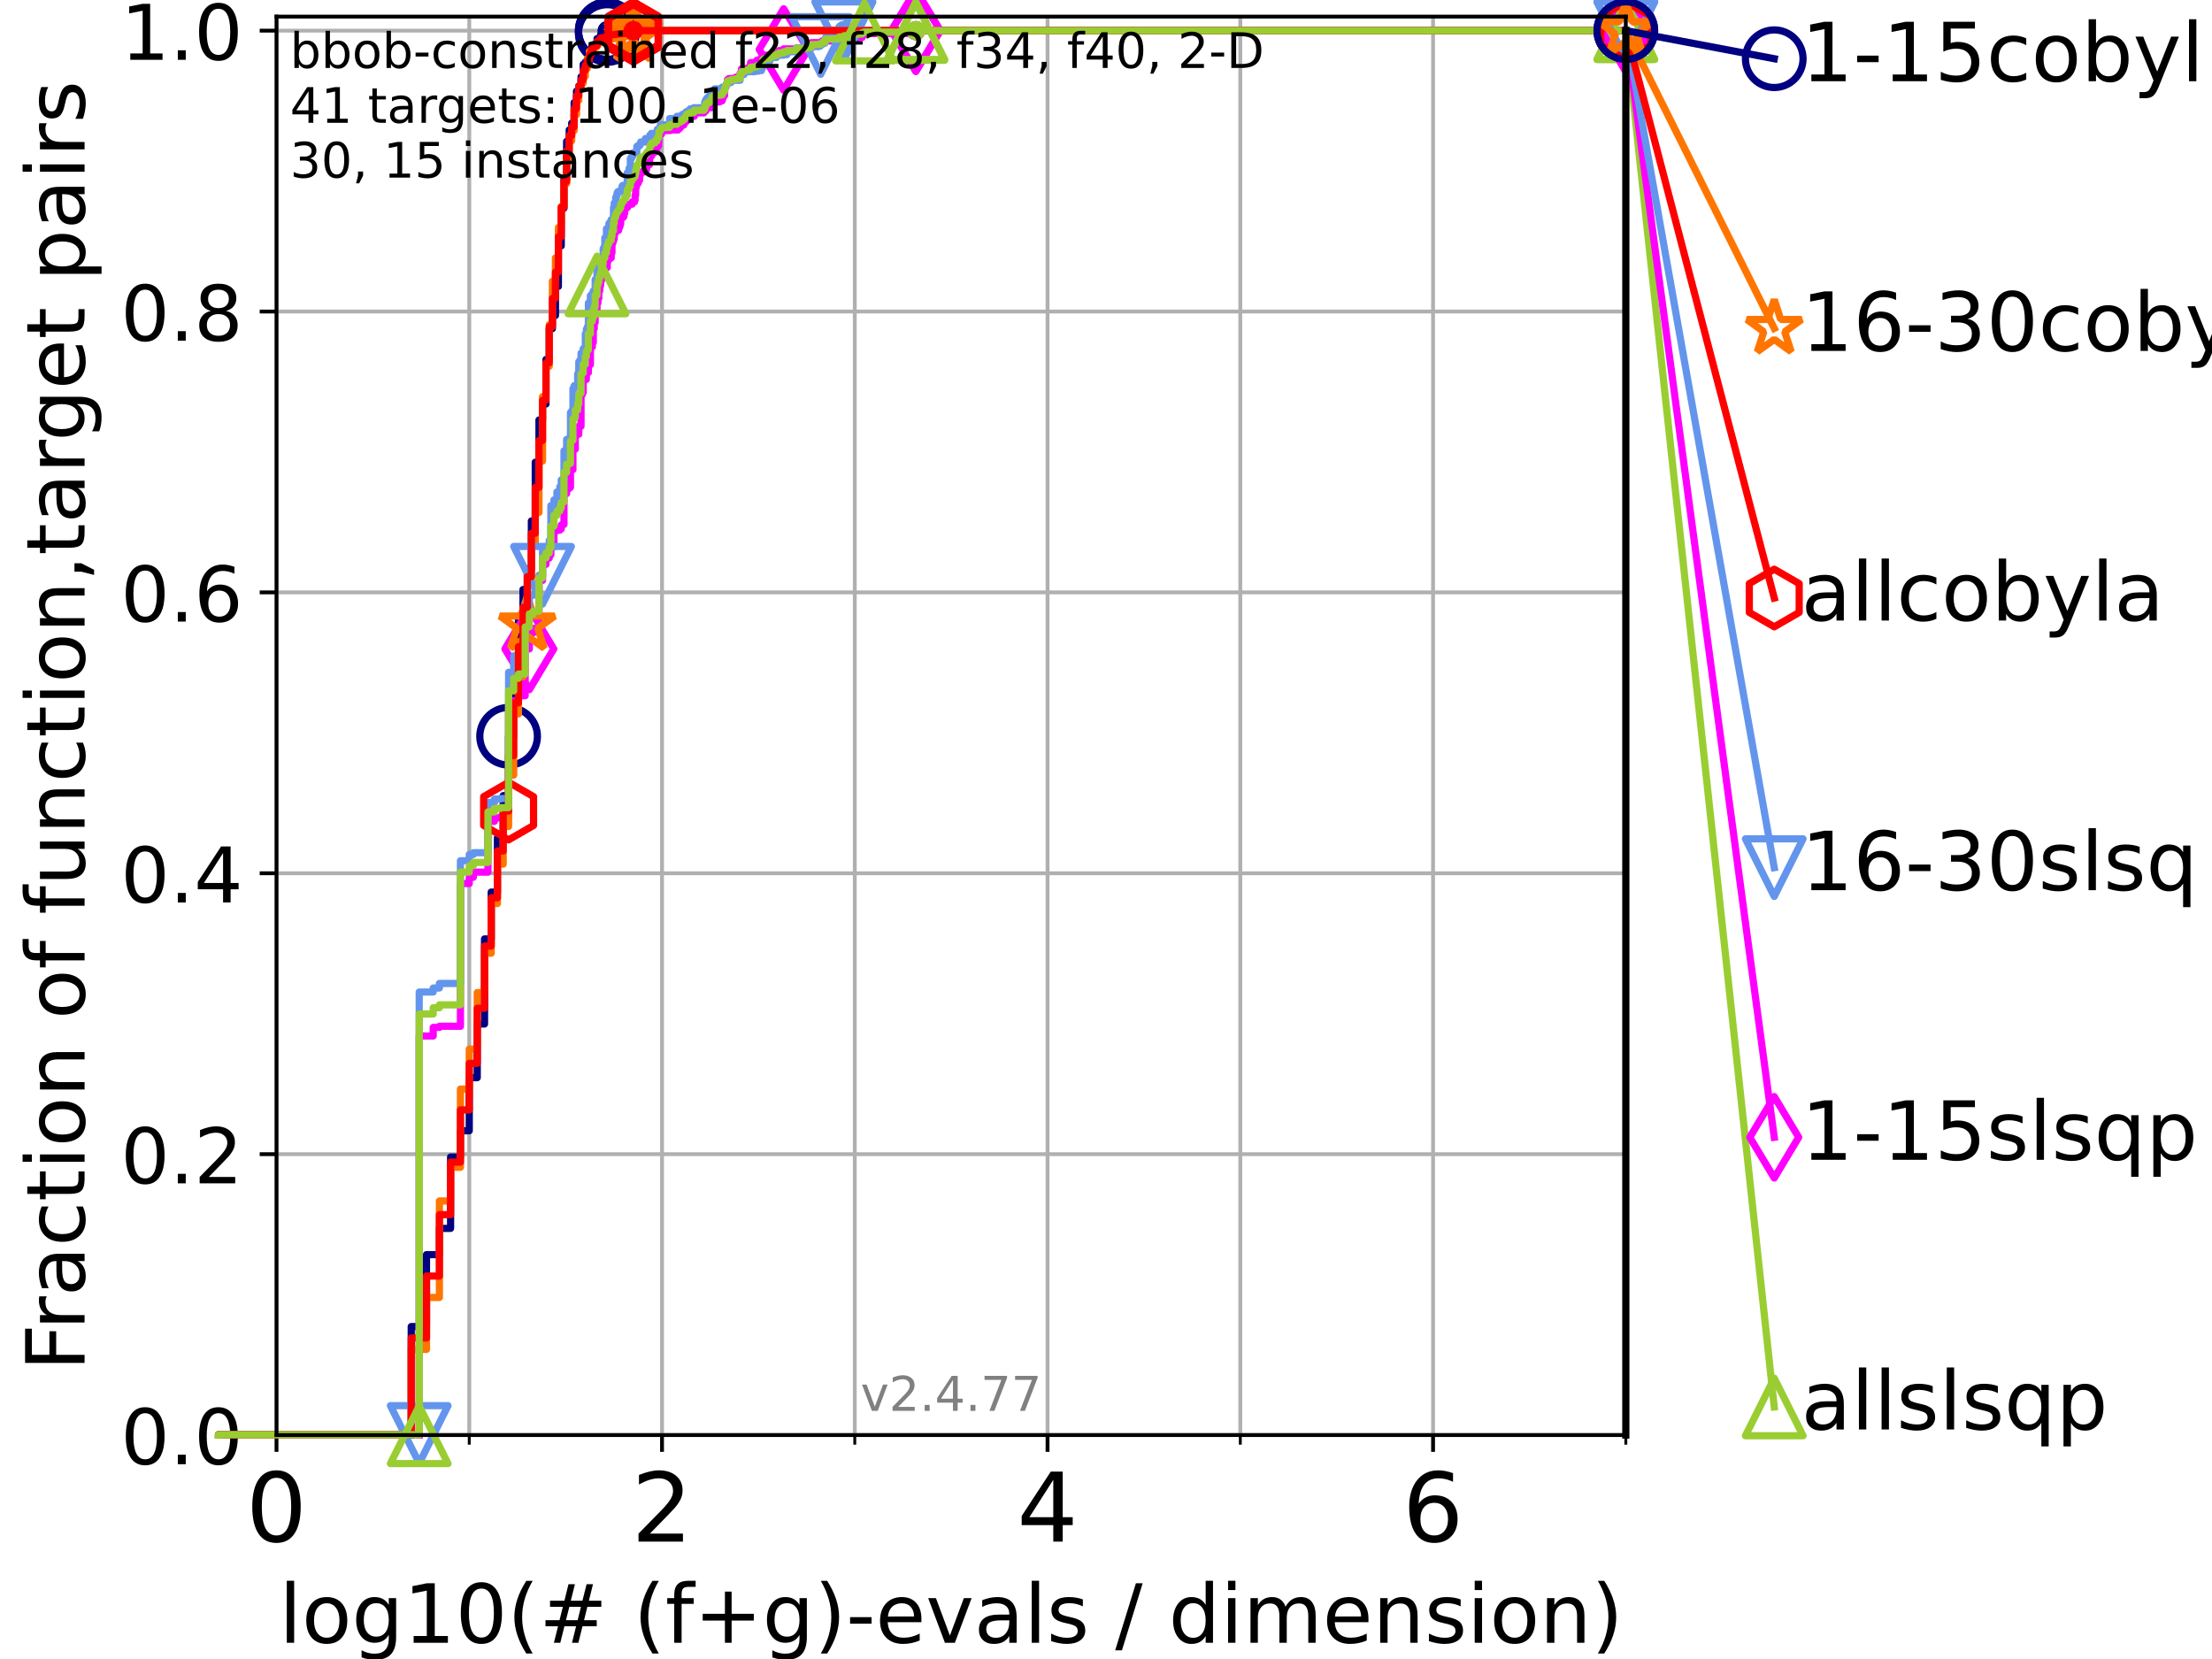 <?xml version="1.0" encoding="utf-8" standalone="no"?>
<!DOCTYPE svg PUBLIC "-//W3C//DTD SVG 1.1//EN"
  "http://www.w3.org/Graphics/SVG/1.1/DTD/svg11.dtd">
<!-- Created with matplotlib (https://matplotlib.org/) -->
<svg height="345.6pt" version="1.1" viewBox="0 0 460.8 345.6" width="460.8pt" xmlns="http://www.w3.org/2000/svg" xmlns:xlink="http://www.w3.org/1999/xlink">
 <defs>
  <style type="text/css">*{stroke-linecap:butt;stroke-linejoin:round;}</style>
 </defs>
 <g id="figure_1">
  <g id="patch_1">
   <path d="M 0 345.6 
L 460.8 345.6 
L 460.8 0 
L 0 0 
z
" style="fill:#ffffff;"/>
  </g>
  <g id="axes_1">
   <g id="patch_2">
    <path d="M 57.6 298.944 
L 338.688 298.944 
L 338.688 3.456 
L 57.6 3.456 
z
" style="fill:#ffffff;"/>
   </g>
   <g id="matplotlib.axis_1">
    <g id="xtick_1">
     <g id="line2d_1">
      <path clip-path="url(#p5d5eb7f39c)" d="M 57.6 298.944 
L 57.6 3.456 
" style="fill:none;stroke:#b0b0b0;stroke-linecap:square;stroke-width:0.8;"/>
     </g>
     <g id="line2d_2">
      <defs>
       <path d="M 0 0 
L 0 3.5 
" id="m669fd599aa" style="stroke:#000000;stroke-width:0.8;"/>
      </defs>
      <g>
       <use style="stroke:#000000;stroke-width:0.8;" x="57.6" xlink:href="#m669fd599aa" y="298.944"/>
      </g>
     </g>
     <g id="text_1">
      <!-- 0 -->
      <g transform="translate(51.237 321.141)scale(0.2 -0.2)">
       <defs>
        <path d="M 31.781 66.406 
Q 24.172 66.406 20.328 58.906 
Q 16.5 51.422 16.5 36.375 
Q 16.5 21.391 20.328 13.891 
Q 24.172 6.391 31.781 6.391 
Q 39.453 6.391 43.281 13.891 
Q 47.125 21.391 47.125 36.375 
Q 47.125 51.422 43.281 58.906 
Q 39.453 66.406 31.781 66.406 
z
M 31.781 74.219 
Q 44.047 74.219 50.516 64.516 
Q 56.984 54.828 56.984 36.375 
Q 56.984 17.969 50.516 8.266 
Q 44.047 -1.422 31.781 -1.422 
Q 19.531 -1.422 13.062 8.266 
Q 6.594 17.969 6.594 36.375 
Q 6.594 54.828 13.062 64.516 
Q 19.531 74.219 31.781 74.219 
z
" id="DejaVuSans-48"/>
       </defs>
       <use xlink:href="#DejaVuSans-48"/>
      </g>
     </g>
    </g>
    <g id="xtick_2">
     <g id="line2d_3">
      <path clip-path="url(#p5d5eb7f39c)" d="M 137.911 298.944 
L 137.911 3.456 
" style="fill:none;stroke:#b0b0b0;stroke-linecap:square;stroke-width:0.8;"/>
     </g>
     <g id="line2d_4">
      <g>
       <use style="stroke:#000000;stroke-width:0.8;" x="137.911" xlink:href="#m669fd599aa" y="298.944"/>
      </g>
     </g>
     <g id="text_2">
      <!-- 2 -->
      <g transform="translate(131.548 321.141)scale(0.2 -0.2)">
       <defs>
        <path d="M 19.188 8.297 
L 53.609 8.297 
L 53.609 0 
L 7.328 0 
L 7.328 8.297 
Q 12.938 14.109 22.625 23.891 
Q 32.328 33.688 34.812 36.531 
Q 39.547 41.844 41.422 45.531 
Q 43.312 49.219 43.312 52.781 
Q 43.312 58.594 39.234 62.25 
Q 35.156 65.922 28.609 65.922 
Q 23.969 65.922 18.812 64.312 
Q 13.672 62.703 7.812 59.422 
L 7.812 69.391 
Q 13.766 71.781 18.938 73 
Q 24.125 74.219 28.422 74.219 
Q 39.75 74.219 46.484 68.547 
Q 53.219 62.891 53.219 53.422 
Q 53.219 48.922 51.531 44.891 
Q 49.859 40.875 45.406 35.406 
Q 44.188 33.984 37.641 27.219 
Q 31.109 20.453 19.188 8.297 
z
" id="DejaVuSans-50"/>
       </defs>
       <use xlink:href="#DejaVuSans-50"/>
      </g>
     </g>
    </g>
    <g id="xtick_3">
     <g id="line2d_5">
      <path clip-path="url(#p5d5eb7f39c)" d="M 218.222 298.944 
L 218.222 3.456 
" style="fill:none;stroke:#b0b0b0;stroke-linecap:square;stroke-width:0.8;"/>
     </g>
     <g id="line2d_6">
      <g>
       <use style="stroke:#000000;stroke-width:0.8;" x="218.222" xlink:href="#m669fd599aa" y="298.944"/>
      </g>
     </g>
     <g id="text_3">
      <!-- 4 -->
      <g transform="translate(211.859 321.141)scale(0.2 -0.2)">
       <defs>
        <path d="M 37.797 64.312 
L 12.891 25.391 
L 37.797 25.391 
z
M 35.203 72.906 
L 47.609 72.906 
L 47.609 25.391 
L 58.016 25.391 
L 58.016 17.188 
L 47.609 17.188 
L 47.609 0 
L 37.797 0 
L 37.797 17.188 
L 4.891 17.188 
L 4.891 26.703 
z
" id="DejaVuSans-52"/>
       </defs>
       <use xlink:href="#DejaVuSans-52"/>
      </g>
     </g>
    </g>
    <g id="xtick_4">
     <g id="line2d_7">
      <path clip-path="url(#p5d5eb7f39c)" d="M 298.533 298.944 
L 298.533 3.456 
" style="fill:none;stroke:#b0b0b0;stroke-linecap:square;stroke-width:0.8;"/>
     </g>
     <g id="line2d_8">
      <g>
       <use style="stroke:#000000;stroke-width:0.8;" x="298.533" xlink:href="#m669fd599aa" y="298.944"/>
      </g>
     </g>
     <g id="text_4">
      <!-- 6 -->
      <g transform="translate(292.17 321.141)scale(0.2 -0.2)">
       <defs>
        <path d="M 33.016 40.375 
Q 26.375 40.375 22.484 35.828 
Q 18.609 31.297 18.609 23.391 
Q 18.609 15.531 22.484 10.953 
Q 26.375 6.391 33.016 6.391 
Q 39.656 6.391 43.531 10.953 
Q 47.406 15.531 47.406 23.391 
Q 47.406 31.297 43.531 35.828 
Q 39.656 40.375 33.016 40.375 
z
M 52.594 71.297 
L 52.594 62.312 
Q 48.875 64.062 45.094 64.984 
Q 41.312 65.922 37.594 65.922 
Q 27.828 65.922 22.672 59.328 
Q 17.531 52.734 16.797 39.406 
Q 19.672 43.656 24.016 45.922 
Q 28.375 48.188 33.594 48.188 
Q 44.578 48.188 50.953 41.516 
Q 57.328 34.859 57.328 23.391 
Q 57.328 12.156 50.688 5.359 
Q 44.047 -1.422 33.016 -1.422 
Q 20.359 -1.422 13.672 8.266 
Q 6.984 17.969 6.984 36.375 
Q 6.984 53.656 15.188 63.938 
Q 23.391 74.219 37.203 74.219 
Q 40.922 74.219 44.703 73.484 
Q 48.484 72.75 52.594 71.297 
z
" id="DejaVuSans-54"/>
       </defs>
       <use xlink:href="#DejaVuSans-54"/>
      </g>
     </g>
    </g>
    <g id="xtick_5">
     <g id="line2d_9">
      <path clip-path="url(#p5d5eb7f39c)" d="M 97.755 298.944 
L 97.755 3.456 
" style="fill:none;stroke:#b0b0b0;stroke-linecap:square;stroke-width:0.8;"/>
     </g>
     <g id="line2d_10">
      <defs>
       <path d="M 0 0 
L 0 2 
" id="m9040b219a4" style="stroke:#000000;stroke-width:0.6;"/>
      </defs>
      <g>
       <use style="stroke:#000000;stroke-width:0.6;" x="97.755" xlink:href="#m9040b219a4" y="298.944"/>
      </g>
     </g>
    </g>
    <g id="xtick_6">
     <g id="line2d_11">
      <path clip-path="url(#p5d5eb7f39c)" d="M 178.066 298.944 
L 178.066 3.456 
" style="fill:none;stroke:#b0b0b0;stroke-linecap:square;stroke-width:0.8;"/>
     </g>
     <g id="line2d_12">
      <g>
       <use style="stroke:#000000;stroke-width:0.6;" x="178.066" xlink:href="#m9040b219a4" y="298.944"/>
      </g>
     </g>
    </g>
    <g id="xtick_7">
     <g id="line2d_13">
      <path clip-path="url(#p5d5eb7f39c)" d="M 258.377 298.944 
L 258.377 3.456 
" style="fill:none;stroke:#b0b0b0;stroke-linecap:square;stroke-width:0.8;"/>
     </g>
     <g id="line2d_14">
      <g>
       <use style="stroke:#000000;stroke-width:0.6;" x="258.377" xlink:href="#m9040b219a4" y="298.944"/>
      </g>
     </g>
    </g>
    <g id="xtick_8">
     <g id="line2d_15">
      <path clip-path="url(#p5d5eb7f39c)" d="M 338.688 298.944 
L 338.688 3.456 
" style="fill:none;stroke:#b0b0b0;stroke-linecap:square;stroke-width:0.8;"/>
     </g>
     <g id="line2d_16">
      <g>
       <use style="stroke:#000000;stroke-width:0.6;" x="338.688" xlink:href="#m9040b219a4" y="298.944"/>
      </g>
     </g>
    </g>
    <g id="text_5">
     <!-- log10(# (f+g)-evals / dimension) -->
     <g transform="translate(58.145 342.218)scale(0.17 -0.17)">
      <defs>
       <path d="M 9.422 75.984 
L 18.406 75.984 
L 18.406 0 
L 9.422 0 
z
" id="DejaVuSans-108"/>
       <path d="M 30.609 48.391 
Q 23.391 48.391 19.188 42.75 
Q 14.984 37.109 14.984 27.297 
Q 14.984 17.484 19.156 11.844 
Q 23.344 6.203 30.609 6.203 
Q 37.797 6.203 41.984 11.859 
Q 46.188 17.531 46.188 27.297 
Q 46.188 37.016 41.984 42.703 
Q 37.797 48.391 30.609 48.391 
z
M 30.609 56 
Q 42.328 56 49.016 48.375 
Q 55.719 40.766 55.719 27.297 
Q 55.719 13.875 49.016 6.219 
Q 42.328 -1.422 30.609 -1.422 
Q 18.844 -1.422 12.172 6.219 
Q 5.516 13.875 5.516 27.297 
Q 5.516 40.766 12.172 48.375 
Q 18.844 56 30.609 56 
z
" id="DejaVuSans-111"/>
       <path d="M 45.406 27.984 
Q 45.406 37.75 41.375 43.109 
Q 37.359 48.484 30.078 48.484 
Q 22.859 48.484 18.828 43.109 
Q 14.797 37.75 14.797 27.984 
Q 14.797 18.266 18.828 12.891 
Q 22.859 7.516 30.078 7.516 
Q 37.359 7.516 41.375 12.891 
Q 45.406 18.266 45.406 27.984 
z
M 54.391 6.781 
Q 54.391 -7.172 48.188 -13.984 
Q 42 -20.797 29.203 -20.797 
Q 24.469 -20.797 20.266 -20.094 
Q 16.062 -19.391 12.109 -17.922 
L 12.109 -9.188 
Q 16.062 -11.328 19.922 -12.344 
Q 23.781 -13.375 27.781 -13.375 
Q 36.625 -13.375 41.016 -8.766 
Q 45.406 -4.156 45.406 5.172 
L 45.406 9.625 
Q 42.625 4.781 38.281 2.391 
Q 33.938 0 27.875 0 
Q 17.828 0 11.672 7.656 
Q 5.516 15.328 5.516 27.984 
Q 5.516 40.672 11.672 48.328 
Q 17.828 56 27.875 56 
Q 33.938 56 38.281 53.609 
Q 42.625 51.219 45.406 46.391 
L 45.406 54.688 
L 54.391 54.688 
z
" id="DejaVuSans-103"/>
       <path d="M 12.406 8.297 
L 28.516 8.297 
L 28.516 63.922 
L 10.984 60.406 
L 10.984 69.391 
L 28.422 72.906 
L 38.281 72.906 
L 38.281 8.297 
L 54.391 8.297 
L 54.391 0 
L 12.406 0 
z
" id="DejaVuSans-49"/>
       <path d="M 31 75.875 
Q 24.469 64.656 21.281 53.656 
Q 18.109 42.672 18.109 31.391 
Q 18.109 20.125 21.312 9.062 
Q 24.516 -2 31 -13.188 
L 23.188 -13.188 
Q 15.875 -1.703 12.234 9.375 
Q 8.594 20.453 8.594 31.391 
Q 8.594 42.281 12.203 53.312 
Q 15.828 64.359 23.188 75.875 
z
" id="DejaVuSans-40"/>
       <path d="M 51.125 44 
L 36.922 44 
L 32.812 27.688 
L 47.125 27.688 
z
M 43.797 71.781 
L 38.719 51.516 
L 52.984 51.516 
L 58.109 71.781 
L 65.922 71.781 
L 60.891 51.516 
L 76.125 51.516 
L 76.125 44 
L 58.984 44 
L 54.984 27.688 
L 70.516 27.688 
L 70.516 20.219 
L 53.078 20.219 
L 48 0 
L 40.188 0 
L 45.219 20.219 
L 30.906 20.219 
L 25.875 0 
L 18.016 0 
L 23.094 20.219 
L 7.719 20.219 
L 7.719 27.688 
L 24.906 27.688 
L 29 44 
L 13.281 44 
L 13.281 51.516 
L 30.906 51.516 
L 35.891 71.781 
z
" id="DejaVuSans-35"/>
       <path id="DejaVuSans-32"/>
       <path d="M 37.109 75.984 
L 37.109 68.5 
L 28.516 68.5 
Q 23.688 68.5 21.797 66.547 
Q 19.922 64.594 19.922 59.516 
L 19.922 54.688 
L 34.719 54.688 
L 34.719 47.703 
L 19.922 47.703 
L 19.922 0 
L 10.891 0 
L 10.891 47.703 
L 2.297 47.703 
L 2.297 54.688 
L 10.891 54.688 
L 10.891 58.5 
Q 10.891 67.625 15.141 71.797 
Q 19.391 75.984 28.609 75.984 
z
" id="DejaVuSans-102"/>
       <path d="M 46 62.703 
L 46 35.5 
L 73.188 35.5 
L 73.188 27.203 
L 46 27.203 
L 46 0 
L 37.797 0 
L 37.797 27.203 
L 10.594 27.203 
L 10.594 35.5 
L 37.797 35.5 
L 37.797 62.703 
z
" id="DejaVuSans-43"/>
       <path d="M 8.016 75.875 
L 15.828 75.875 
Q 23.141 64.359 26.781 53.312 
Q 30.422 42.281 30.422 31.391 
Q 30.422 20.453 26.781 9.375 
Q 23.141 -1.703 15.828 -13.188 
L 8.016 -13.188 
Q 14.5 -2 17.703 9.062 
Q 20.906 20.125 20.906 31.391 
Q 20.906 42.672 17.703 53.656 
Q 14.5 64.656 8.016 75.875 
z
" id="DejaVuSans-41"/>
       <path d="M 4.891 31.391 
L 31.203 31.391 
L 31.203 23.391 
L 4.891 23.391 
z
" id="DejaVuSans-45"/>
       <path d="M 56.203 29.594 
L 56.203 25.203 
L 14.891 25.203 
Q 15.484 15.922 20.484 11.062 
Q 25.484 6.203 34.422 6.203 
Q 39.594 6.203 44.453 7.469 
Q 49.312 8.734 54.109 11.281 
L 54.109 2.781 
Q 49.266 0.734 44.188 -0.344 
Q 39.109 -1.422 33.891 -1.422 
Q 20.797 -1.422 13.156 6.188 
Q 5.516 13.812 5.516 26.812 
Q 5.516 40.234 12.766 48.109 
Q 20.016 56 32.328 56 
Q 43.359 56 49.781 48.891 
Q 56.203 41.797 56.203 29.594 
z
M 47.219 32.234 
Q 47.125 39.594 43.094 43.984 
Q 39.062 48.391 32.422 48.391 
Q 24.906 48.391 20.391 44.141 
Q 15.875 39.891 15.188 32.172 
z
" id="DejaVuSans-101"/>
       <path d="M 2.984 54.688 
L 12.5 54.688 
L 29.594 8.797 
L 46.688 54.688 
L 56.203 54.688 
L 35.688 0 
L 23.484 0 
z
" id="DejaVuSans-118"/>
       <path d="M 34.281 27.484 
Q 23.391 27.484 19.188 25 
Q 14.984 22.516 14.984 16.5 
Q 14.984 11.719 18.141 8.906 
Q 21.297 6.109 26.703 6.109 
Q 34.188 6.109 38.703 11.406 
Q 43.219 16.703 43.219 25.484 
L 43.219 27.484 
z
M 52.203 31.203 
L 52.203 0 
L 43.219 0 
L 43.219 8.297 
Q 40.141 3.328 35.547 0.953 
Q 30.953 -1.422 24.312 -1.422 
Q 15.922 -1.422 10.953 3.297 
Q 6 8.016 6 15.922 
Q 6 25.141 12.172 29.828 
Q 18.359 34.516 30.609 34.516 
L 43.219 34.516 
L 43.219 35.406 
Q 43.219 41.609 39.141 45 
Q 35.062 48.391 27.688 48.391 
Q 23 48.391 18.547 47.266 
Q 14.109 46.141 10.016 43.891 
L 10.016 52.203 
Q 14.938 54.109 19.578 55.047 
Q 24.219 56 28.609 56 
Q 40.484 56 46.344 49.844 
Q 52.203 43.703 52.203 31.203 
z
" id="DejaVuSans-97"/>
       <path d="M 44.281 53.078 
L 44.281 44.578 
Q 40.484 46.531 36.375 47.5 
Q 32.281 48.484 27.875 48.484 
Q 21.188 48.484 17.844 46.438 
Q 14.5 44.391 14.5 40.281 
Q 14.5 37.156 16.891 35.375 
Q 19.281 33.594 26.516 31.984 
L 29.594 31.297 
Q 39.156 29.25 43.188 25.516 
Q 47.219 21.781 47.219 15.094 
Q 47.219 7.469 41.188 3.016 
Q 35.156 -1.422 24.609 -1.422 
Q 20.219 -1.422 15.453 -0.562 
Q 10.688 0.297 5.422 2 
L 5.422 11.281 
Q 10.406 8.688 15.234 7.391 
Q 20.062 6.109 24.812 6.109 
Q 31.156 6.109 34.562 8.281 
Q 37.984 10.453 37.984 14.406 
Q 37.984 18.062 35.516 20.016 
Q 33.062 21.969 24.703 23.781 
L 21.578 24.516 
Q 13.234 26.266 9.516 29.906 
Q 5.812 33.547 5.812 39.891 
Q 5.812 47.609 11.281 51.797 
Q 16.75 56 26.812 56 
Q 31.781 56 36.172 55.266 
Q 40.578 54.547 44.281 53.078 
z
" id="DejaVuSans-115"/>
       <path d="M 25.391 72.906 
L 33.688 72.906 
L 8.297 -9.281 
L 0 -9.281 
z
" id="DejaVuSans-47"/>
       <path d="M 45.406 46.391 
L 45.406 75.984 
L 54.391 75.984 
L 54.391 0 
L 45.406 0 
L 45.406 8.203 
Q 42.578 3.328 38.25 0.953 
Q 33.938 -1.422 27.875 -1.422 
Q 17.969 -1.422 11.734 6.484 
Q 5.516 14.406 5.516 27.297 
Q 5.516 40.188 11.734 48.094 
Q 17.969 56 27.875 56 
Q 33.938 56 38.25 53.625 
Q 42.578 51.266 45.406 46.391 
z
M 14.797 27.297 
Q 14.797 17.391 18.875 11.75 
Q 22.953 6.109 30.078 6.109 
Q 37.203 6.109 41.297 11.75 
Q 45.406 17.391 45.406 27.297 
Q 45.406 37.203 41.297 42.844 
Q 37.203 48.484 30.078 48.484 
Q 22.953 48.484 18.875 42.844 
Q 14.797 37.203 14.797 27.297 
z
" id="DejaVuSans-100"/>
       <path d="M 9.422 54.688 
L 18.406 54.688 
L 18.406 0 
L 9.422 0 
z
M 9.422 75.984 
L 18.406 75.984 
L 18.406 64.594 
L 9.422 64.594 
z
" id="DejaVuSans-105"/>
       <path d="M 52 44.188 
Q 55.375 50.25 60.062 53.125 
Q 64.75 56 71.094 56 
Q 79.641 56 84.281 50.016 
Q 88.922 44.047 88.922 33.016 
L 88.922 0 
L 79.891 0 
L 79.891 32.719 
Q 79.891 40.578 77.094 44.375 
Q 74.312 48.188 68.609 48.188 
Q 61.625 48.188 57.562 43.547 
Q 53.516 38.922 53.516 30.906 
L 53.516 0 
L 44.484 0 
L 44.484 32.719 
Q 44.484 40.625 41.703 44.406 
Q 38.922 48.188 33.109 48.188 
Q 26.219 48.188 22.156 43.531 
Q 18.109 38.875 18.109 30.906 
L 18.109 0 
L 9.078 0 
L 9.078 54.688 
L 18.109 54.688 
L 18.109 46.188 
Q 21.188 51.219 25.484 53.609 
Q 29.781 56 35.688 56 
Q 41.656 56 45.828 52.969 
Q 50 49.953 52 44.188 
z
" id="DejaVuSans-109"/>
       <path d="M 54.891 33.016 
L 54.891 0 
L 45.906 0 
L 45.906 32.719 
Q 45.906 40.484 42.875 44.328 
Q 39.844 48.188 33.797 48.188 
Q 26.516 48.188 22.312 43.547 
Q 18.109 38.922 18.109 30.906 
L 18.109 0 
L 9.078 0 
L 9.078 54.688 
L 18.109 54.688 
L 18.109 46.188 
Q 21.344 51.125 25.703 53.562 
Q 30.078 56 35.797 56 
Q 45.219 56 50.047 50.172 
Q 54.891 44.344 54.891 33.016 
z
" id="DejaVuSans-110"/>
      </defs>
      <use xlink:href="#DejaVuSans-108"/>
      <use x="27.783" xlink:href="#DejaVuSans-111"/>
      <use x="88.965" xlink:href="#DejaVuSans-103"/>
      <use x="152.441" xlink:href="#DejaVuSans-49"/>
      <use x="216.064" xlink:href="#DejaVuSans-48"/>
      <use x="279.688" xlink:href="#DejaVuSans-40"/>
      <use x="318.701" xlink:href="#DejaVuSans-35"/>
      <use x="402.49" xlink:href="#DejaVuSans-32"/>
      <use x="434.277" xlink:href="#DejaVuSans-40"/>
      <use x="473.291" xlink:href="#DejaVuSans-102"/>
      <use x="508.496" xlink:href="#DejaVuSans-43"/>
      <use x="592.285" xlink:href="#DejaVuSans-103"/>
      <use x="655.762" xlink:href="#DejaVuSans-41"/>
      <use x="694.775" xlink:href="#DejaVuSans-45"/>
      <use x="730.859" xlink:href="#DejaVuSans-101"/>
      <use x="792.383" xlink:href="#DejaVuSans-118"/>
      <use x="851.562" xlink:href="#DejaVuSans-97"/>
      <use x="912.842" xlink:href="#DejaVuSans-108"/>
      <use x="940.625" xlink:href="#DejaVuSans-115"/>
      <use x="992.725" xlink:href="#DejaVuSans-32"/>
      <use x="1024.512" xlink:href="#DejaVuSans-47"/>
      <use x="1058.203" xlink:href="#DejaVuSans-32"/>
      <use x="1089.99" xlink:href="#DejaVuSans-100"/>
      <use x="1153.467" xlink:href="#DejaVuSans-105"/>
      <use x="1181.25" xlink:href="#DejaVuSans-109"/>
      <use x="1278.662" xlink:href="#DejaVuSans-101"/>
      <use x="1340.186" xlink:href="#DejaVuSans-110"/>
      <use x="1403.564" xlink:href="#DejaVuSans-115"/>
      <use x="1455.664" xlink:href="#DejaVuSans-105"/>
      <use x="1483.447" xlink:href="#DejaVuSans-111"/>
      <use x="1544.629" xlink:href="#DejaVuSans-110"/>
      <use x="1608.008" xlink:href="#DejaVuSans-41"/>
     </g>
    </g>
   </g>
   <g id="matplotlib.axis_2">
    <g id="ytick_1">
     <g id="line2d_17">
      <path clip-path="url(#p5d5eb7f39c)" d="M 57.6 298.944 
L 338.688 298.944 
" style="fill:none;stroke:#b0b0b0;stroke-linecap:square;stroke-width:0.8;"/>
     </g>
     <g id="line2d_18">
      <defs>
       <path d="M 0 0 
L -3.5 0 
" id="m28b1b9fcb9" style="stroke:#000000;stroke-width:0.8;"/>
      </defs>
      <g>
       <use style="stroke:#000000;stroke-width:0.8;" x="57.6" xlink:href="#m28b1b9fcb9" y="298.944"/>
      </g>
     </g>
     <g id="text_6">
      <!-- 0.0 -->
      <g transform="translate(25.155 305.023)scale(0.16 -0.16)">
       <defs>
        <path d="M 10.688 12.406 
L 21 12.406 
L 21 0 
L 10.688 0 
z
" id="DejaVuSans-46"/>
       </defs>
       <use xlink:href="#DejaVuSans-48"/>
       <use x="63.623" xlink:href="#DejaVuSans-46"/>
       <use x="95.41" xlink:href="#DejaVuSans-48"/>
      </g>
     </g>
    </g>
    <g id="ytick_2">
     <g id="line2d_19">
      <path clip-path="url(#p5d5eb7f39c)" d="M 57.6 240.432 
L 338.688 240.432 
" style="fill:none;stroke:#b0b0b0;stroke-linecap:square;stroke-width:0.8;"/>
     </g>
     <g id="line2d_20">
      <g>
       <use style="stroke:#000000;stroke-width:0.8;" x="57.6" xlink:href="#m28b1b9fcb9" y="240.432"/>
      </g>
     </g>
     <g id="text_7">
      <!-- 0.2 -->
      <g transform="translate(25.155 246.51)scale(0.16 -0.16)">
       <use xlink:href="#DejaVuSans-48"/>
       <use x="63.623" xlink:href="#DejaVuSans-46"/>
       <use x="95.41" xlink:href="#DejaVuSans-50"/>
      </g>
     </g>
    </g>
    <g id="ytick_3">
     <g id="line2d_21">
      <path clip-path="url(#p5d5eb7f39c)" d="M 57.6 181.919 
L 338.688 181.919 
" style="fill:none;stroke:#b0b0b0;stroke-linecap:square;stroke-width:0.8;"/>
     </g>
     <g id="line2d_22">
      <g>
       <use style="stroke:#000000;stroke-width:0.8;" x="57.6" xlink:href="#m28b1b9fcb9" y="181.919"/>
      </g>
     </g>
     <g id="text_8">
      <!-- 0.4 -->
      <g transform="translate(25.155 187.998)scale(0.16 -0.16)">
       <use xlink:href="#DejaVuSans-48"/>
       <use x="63.623" xlink:href="#DejaVuSans-46"/>
       <use x="95.41" xlink:href="#DejaVuSans-52"/>
      </g>
     </g>
    </g>
    <g id="ytick_4">
     <g id="line2d_23">
      <path clip-path="url(#p5d5eb7f39c)" d="M 57.6 123.407 
L 338.688 123.407 
" style="fill:none;stroke:#b0b0b0;stroke-linecap:square;stroke-width:0.8;"/>
     </g>
     <g id="line2d_24">
      <g>
       <use style="stroke:#000000;stroke-width:0.8;" x="57.6" xlink:href="#m28b1b9fcb9" y="123.407"/>
      </g>
     </g>
     <g id="text_9">
      <!-- 0.6 -->
      <g transform="translate(25.155 129.485)scale(0.16 -0.16)">
       <use xlink:href="#DejaVuSans-48"/>
       <use x="63.623" xlink:href="#DejaVuSans-46"/>
       <use x="95.41" xlink:href="#DejaVuSans-54"/>
      </g>
     </g>
    </g>
    <g id="ytick_5">
     <g id="line2d_25">
      <path clip-path="url(#p5d5eb7f39c)" d="M 57.6 64.894 
L 338.688 64.894 
" style="fill:none;stroke:#b0b0b0;stroke-linecap:square;stroke-width:0.8;"/>
     </g>
     <g id="line2d_26">
      <g>
       <use style="stroke:#000000;stroke-width:0.8;" x="57.6" xlink:href="#m28b1b9fcb9" y="64.894"/>
      </g>
     </g>
     <g id="text_10">
      <!-- 0.8 -->
      <g transform="translate(25.155 70.973)scale(0.16 -0.16)">
       <defs>
        <path d="M 31.781 34.625 
Q 24.75 34.625 20.719 30.859 
Q 16.703 27.094 16.703 20.516 
Q 16.703 13.922 20.719 10.156 
Q 24.75 6.391 31.781 6.391 
Q 38.812 6.391 42.859 10.172 
Q 46.922 13.969 46.922 20.516 
Q 46.922 27.094 42.891 30.859 
Q 38.875 34.625 31.781 34.625 
z
M 21.922 38.812 
Q 15.578 40.375 12.031 44.719 
Q 8.5 49.078 8.5 55.328 
Q 8.5 64.062 14.719 69.141 
Q 20.953 74.219 31.781 74.219 
Q 42.672 74.219 48.875 69.141 
Q 55.078 64.062 55.078 55.328 
Q 55.078 49.078 51.531 44.719 
Q 48 40.375 41.703 38.812 
Q 48.828 37.156 52.797 32.312 
Q 56.781 27.484 56.781 20.516 
Q 56.781 9.906 50.312 4.234 
Q 43.844 -1.422 31.781 -1.422 
Q 19.734 -1.422 13.25 4.234 
Q 6.781 9.906 6.781 20.516 
Q 6.781 27.484 10.781 32.312 
Q 14.797 37.156 21.922 38.812 
z
M 18.312 54.391 
Q 18.312 48.734 21.844 45.562 
Q 25.391 42.391 31.781 42.391 
Q 38.141 42.391 41.719 45.562 
Q 45.312 48.734 45.312 54.391 
Q 45.312 60.062 41.719 63.234 
Q 38.141 66.406 31.781 66.406 
Q 25.391 66.406 21.844 63.234 
Q 18.312 60.062 18.312 54.391 
z
" id="DejaVuSans-56"/>
       </defs>
       <use xlink:href="#DejaVuSans-48"/>
       <use x="63.623" xlink:href="#DejaVuSans-46"/>
       <use x="95.41" xlink:href="#DejaVuSans-56"/>
      </g>
     </g>
    </g>
    <g id="ytick_6">
     <g id="line2d_27">
      <path clip-path="url(#p5d5eb7f39c)" d="M 57.6 6.382 
L 338.688 6.382 
" style="fill:none;stroke:#b0b0b0;stroke-linecap:square;stroke-width:0.8;"/>
     </g>
     <g id="line2d_28">
      <g>
       <use style="stroke:#000000;stroke-width:0.8;" x="57.6" xlink:href="#m28b1b9fcb9" y="6.382"/>
      </g>
     </g>
     <g id="text_11">
      <!-- 1.0 -->
      <g transform="translate(25.155 12.46)scale(0.16 -0.16)">
       <use xlink:href="#DejaVuSans-49"/>
       <use x="63.623" xlink:href="#DejaVuSans-46"/>
       <use x="95.41" xlink:href="#DejaVuSans-48"/>
      </g>
     </g>
    </g>
    <g id="text_12">
     <!-- Fraction of function,target pairs -->
     <g transform="translate(17.62 285.585)rotate(-90)scale(0.17 -0.17)">
      <defs>
       <path d="M 9.812 72.906 
L 51.703 72.906 
L 51.703 64.594 
L 19.672 64.594 
L 19.672 43.109 
L 48.578 43.109 
L 48.578 34.812 
L 19.672 34.812 
L 19.672 0 
L 9.812 0 
z
" id="DejaVuSans-70"/>
       <path d="M 41.109 46.297 
Q 39.594 47.172 37.812 47.578 
Q 36.031 48 33.891 48 
Q 26.266 48 22.188 43.047 
Q 18.109 38.094 18.109 28.812 
L 18.109 0 
L 9.078 0 
L 9.078 54.688 
L 18.109 54.688 
L 18.109 46.188 
Q 20.953 51.172 25.484 53.578 
Q 30.031 56 36.531 56 
Q 37.453 56 38.578 55.875 
Q 39.703 55.766 41.062 55.516 
z
" id="DejaVuSans-114"/>
       <path d="M 48.781 52.594 
L 48.781 44.188 
Q 44.969 46.297 41.141 47.344 
Q 37.312 48.391 33.406 48.391 
Q 24.656 48.391 19.812 42.844 
Q 14.984 37.312 14.984 27.297 
Q 14.984 17.281 19.812 11.734 
Q 24.656 6.203 33.406 6.203 
Q 37.312 6.203 41.141 7.25 
Q 44.969 8.297 48.781 10.406 
L 48.781 2.094 
Q 45.016 0.344 40.984 -0.531 
Q 36.969 -1.422 32.422 -1.422 
Q 20.062 -1.422 12.781 6.344 
Q 5.516 14.109 5.516 27.297 
Q 5.516 40.672 12.859 48.328 
Q 20.219 56 33.016 56 
Q 37.156 56 41.109 55.141 
Q 45.062 54.297 48.781 52.594 
z
" id="DejaVuSans-99"/>
       <path d="M 18.312 70.219 
L 18.312 54.688 
L 36.812 54.688 
L 36.812 47.703 
L 18.312 47.703 
L 18.312 18.016 
Q 18.312 11.328 20.141 9.422 
Q 21.969 7.516 27.594 7.516 
L 36.812 7.516 
L 36.812 0 
L 27.594 0 
Q 17.188 0 13.234 3.875 
Q 9.281 7.766 9.281 18.016 
L 9.281 47.703 
L 2.688 47.703 
L 2.688 54.688 
L 9.281 54.688 
L 9.281 70.219 
z
" id="DejaVuSans-116"/>
       <path d="M 8.5 21.578 
L 8.5 54.688 
L 17.484 54.688 
L 17.484 21.922 
Q 17.484 14.156 20.5 10.266 
Q 23.531 6.391 29.594 6.391 
Q 36.859 6.391 41.078 11.031 
Q 45.312 15.672 45.312 23.688 
L 45.312 54.688 
L 54.297 54.688 
L 54.297 0 
L 45.312 0 
L 45.312 8.406 
Q 42.047 3.422 37.719 1 
Q 33.406 -1.422 27.688 -1.422 
Q 18.266 -1.422 13.375 4.438 
Q 8.5 10.297 8.5 21.578 
z
M 31.109 56 
z
" id="DejaVuSans-117"/>
       <path d="M 11.719 12.406 
L 22.016 12.406 
L 22.016 4 
L 14.016 -11.625 
L 7.719 -11.625 
L 11.719 4 
z
" id="DejaVuSans-44"/>
       <path d="M 18.109 8.203 
L 18.109 -20.797 
L 9.078 -20.797 
L 9.078 54.688 
L 18.109 54.688 
L 18.109 46.391 
Q 20.953 51.266 25.266 53.625 
Q 29.594 56 35.594 56 
Q 45.562 56 51.781 48.094 
Q 58.016 40.188 58.016 27.297 
Q 58.016 14.406 51.781 6.484 
Q 45.562 -1.422 35.594 -1.422 
Q 29.594 -1.422 25.266 0.953 
Q 20.953 3.328 18.109 8.203 
z
M 48.688 27.297 
Q 48.688 37.203 44.609 42.844 
Q 40.531 48.484 33.406 48.484 
Q 26.266 48.484 22.188 42.844 
Q 18.109 37.203 18.109 27.297 
Q 18.109 17.391 22.188 11.75 
Q 26.266 6.109 33.406 6.109 
Q 40.531 6.109 44.609 11.75 
Q 48.688 17.391 48.688 27.297 
z
" id="DejaVuSans-112"/>
      </defs>
      <use xlink:href="#DejaVuSans-70"/>
      <use x="50.27" xlink:href="#DejaVuSans-114"/>
      <use x="91.383" xlink:href="#DejaVuSans-97"/>
      <use x="152.662" xlink:href="#DejaVuSans-99"/>
      <use x="207.643" xlink:href="#DejaVuSans-116"/>
      <use x="246.852" xlink:href="#DejaVuSans-105"/>
      <use x="274.635" xlink:href="#DejaVuSans-111"/>
      <use x="335.816" xlink:href="#DejaVuSans-110"/>
      <use x="399.195" xlink:href="#DejaVuSans-32"/>
      <use x="430.982" xlink:href="#DejaVuSans-111"/>
      <use x="492.164" xlink:href="#DejaVuSans-102"/>
      <use x="527.369" xlink:href="#DejaVuSans-32"/>
      <use x="559.156" xlink:href="#DejaVuSans-102"/>
      <use x="594.361" xlink:href="#DejaVuSans-117"/>
      <use x="657.74" xlink:href="#DejaVuSans-110"/>
      <use x="721.119" xlink:href="#DejaVuSans-99"/>
      <use x="776.1" xlink:href="#DejaVuSans-116"/>
      <use x="815.309" xlink:href="#DejaVuSans-105"/>
      <use x="843.092" xlink:href="#DejaVuSans-111"/>
      <use x="904.273" xlink:href="#DejaVuSans-110"/>
      <use x="967.652" xlink:href="#DejaVuSans-44"/>
      <use x="999.439" xlink:href="#DejaVuSans-116"/>
      <use x="1038.648" xlink:href="#DejaVuSans-97"/>
      <use x="1099.928" xlink:href="#DejaVuSans-114"/>
      <use x="1139.291" xlink:href="#DejaVuSans-103"/>
      <use x="1202.768" xlink:href="#DejaVuSans-101"/>
      <use x="1264.291" xlink:href="#DejaVuSans-116"/>
      <use x="1303.5" xlink:href="#DejaVuSans-32"/>
      <use x="1335.287" xlink:href="#DejaVuSans-112"/>
      <use x="1398.764" xlink:href="#DejaVuSans-97"/>
      <use x="1460.043" xlink:href="#DejaVuSans-105"/>
      <use x="1487.826" xlink:href="#DejaVuSans-114"/>
      <use x="1528.939" xlink:href="#DejaVuSans-115"/>
     </g>
    </g>
   </g>
   <g id="line2d_29">
    <defs>
     <path d="M 0 1.5 
C 0.398 1.5 0.779 1.342 1.061 1.061 
C 1.342 0.779 1.5 0.398 1.5 0 
C 1.5 -0.398 1.342 -0.779 1.061 -1.061 
C 0.779 -1.342 0.398 -1.5 0 -1.5 
C -0.398 -1.5 -0.779 -1.342 -1.061 -1.061 
C -1.342 -0.779 -1.5 -0.398 -1.5 0 
C -1.5 0.398 -1.342 0.779 -1.061 1.061 
C -0.779 1.342 -0.398 1.5 0 1.5 
z
" id="m78c8f58b99" style="stroke:#000080;"/>
    </defs>
    <g>
     <use style="fill:#000080;stroke:#000080;" x="126.507" xlink:href="#m78c8f58b99" y="6.382"/>
     <use style="fill:#000080;stroke:#000080;" x="126.507" xlink:href="#m78c8f58b99" y="6.382"/>
    </g>
   </g>
   <g id="line2d_30">
    <path d="M 85.667 298.944 
L 85.667 276.348 
L 88.847 276.348 
L 88.847 261.363 
L 91.535 261.363 
L 91.535 255.892 
L 93.864 255.892 
L 93.864 241.026 
L 95.918 241.026 
L 95.918 235.555 
L 97.755 235.555 
L 97.755 224.495 
L 99.418 224.495 
L 99.418 213.316 
L 100.935 213.316 
L 100.935 195.596 
L 102.331 195.596 
L 102.331 185.844 
L 103.623 185.844 
L 103.623 174.546 
L 104.826 174.546 
L 104.826 165.745 
L 105.952 165.745 
L 105.952 153.376 
L 107.009 153.376 
L 107.009 144.1 
L 108.006 144.1 
L 108.006 128.402 
L 108.949 128.402 
L 108.949 122.812 
L 109.843 122.812 
L 109.843 118.531 
L 110.694 118.531 
L 110.694 108.541 
L 111.506 108.541 
L 111.506 96.291 
L 112.281 96.291 
L 112.281 87.49 
L 113.023 87.49 
L 113.023 84.16 
L 113.735 84.16 
L 113.735 74.884 
L 114.419 74.884 
L 114.419 68.462 
L 115.077 68.462 
L 115.077 65.727 
L 115.711 65.727 
L 115.711 59.661 
L 116.323 59.661 
L 116.323 51.217 
L 116.914 51.217 
L 116.914 43.368 
L 117.486 43.368 
L 117.486 37.303 
L 118.04 37.303 
L 118.04 29.454 
L 118.577 29.454 
L 118.577 27.075 
L 119.097 27.075 
L 119.097 25.648 
L 119.603 25.648 
L 119.603 21.367 
L 120.094 21.367 
L 120.094 18.988 
L 120.572 18.988 
L 120.572 17.918 
L 121.037 17.918 
L 121.037 16.015 
L 121.49 16.015 
L 121.49 13.398 
L 121.931 13.398 
L 121.931 12.923 
L 122.782 12.923 
L 122.782 11.971 
L 123.193 11.971 
L 123.193 9.949 
L 123.594 9.949 
L 123.594 9.474 
L 123.985 9.474 
L 123.985 9.355 
L 124.369 9.355 
L 124.369 8.047 
L 124.744 8.047 
L 124.744 7.928 
L 125.111 7.928 
L 125.111 7.214 
L 125.823 7.214 
L 125.823 6.976 
L 126.507 6.976 
L 126.507 6.382 
L 338.688 6.382 
" style="fill:none;stroke:#000080;stroke-linecap:square;stroke-width:1.5;"/>
   </g>
   <g id="line2d_31">
    <defs>
     <path d="M 0 6 
C 1.591 6 3.117 5.368 4.243 4.243 
C 5.368 3.117 6 1.591 6 0 
C 6 -1.591 5.368 -3.117 4.243 -4.243 
C 3.117 -5.368 1.591 -6 0 -6 
C -1.591 -6 -3.117 -5.368 -4.243 -4.243 
C -5.368 -3.117 -6 -1.591 -6 0 
C -6 1.591 -5.368 3.117 -4.243 4.243 
C -3.117 5.368 -1.591 6 0 6 
z
" id="mc7abff6db6" style="stroke:#000080;stroke-width:1.5;"/>
    </defs>
    <g>
     <use style="fill-opacity:0;stroke:#000080;stroke-width:1.5;" x="105.952" xlink:href="#mc7abff6db6" y="153.376"/>
     <use style="fill-opacity:0;stroke:#000080;stroke-width:1.5;" x="126.507" xlink:href="#mc7abff6db6" y="6.976"/>
     <use style="fill-opacity:0;stroke:#000080;stroke-width:1.5;" x="126.507" xlink:href="#mc7abff6db6" y="6.382"/>
     <use style="fill-opacity:0;stroke:#000080;stroke-width:1.5;" x="126.507" xlink:href="#mc7abff6db6" y="6.382"/>
     <use style="fill-opacity:0;stroke:#000080;stroke-width:1.5;" x="338.688" xlink:href="#mc7abff6db6" y="6.382"/>
    </g>
   </g>
   <g id="line2d_32">
    <path style="fill:none;stroke:#000080;stroke-linecap:square;stroke-width:1.5;"/>
    <g/>
   </g>
   <g id="line2d_33">
    <defs>
     <path d="M 0 1.5 
C 0.398 1.5 0.779 1.342 1.061 1.061 
C 1.342 0.779 1.5 0.398 1.5 0 
C 1.5 -0.398 1.342 -0.779 1.061 -1.061 
C 0.779 -1.342 0.398 -1.5 0 -1.5 
C -0.398 -1.5 -0.779 -1.342 -1.061 -1.061 
C -1.342 -0.779 -1.5 -0.398 -1.5 0 
C -1.5 0.398 -1.342 0.779 -1.061 1.061 
C -0.779 1.342 -0.398 1.5 0 1.5 
z
" id="mbfa189dd45" style="stroke:#ff00ff;"/>
    </defs>
    <g>
     <use style="fill:#ff00ff;stroke:#ff00ff;" x="190.784" xlink:href="#mbfa189dd45" y="6.382"/>
     <use style="fill:#ff00ff;stroke:#ff00ff;" x="190.784" xlink:href="#mbfa189dd45" y="6.382"/>
    </g>
   </g>
   <g id="line2d_34">
    <path d="M 87.33 298.944 
L 87.33 215.813 
L 90.243 215.813 
L 90.243 214.03 
L 91.535 214.03 
L 91.535 213.792 
L 95.918 213.792 
L 95.918 184.06 
L 97.755 184.06 
L 97.755 182.752 
L 98.606 182.752 
L 98.606 181.681 
L 101.647 181.681 
L 101.647 171.097 
L 102.989 171.097 
L 102.989 170.383 
L 104.235 170.383 
L 104.235 170.145 
L 105.952 170.145 
L 105.952 147.787 
L 107.009 147.787 
L 107.009 146.003 
L 108.006 146.003 
L 108.006 144.933 
L 109.402 144.933 
L 109.402 135.18 
L 110.274 135.18 
L 110.274 131.85 
L 111.105 131.85 
L 111.105 130.899 
L 112.281 130.899 
L 112.281 120.909 
L 113.023 120.909 
L 113.023 117.579 
L 113.735 117.579 
L 113.735 116.271 
L 114.419 116.271 
L 114.419 115.557 
L 114.751 115.557 
L 114.751 113.892 
L 115.397 113.892 
L 115.397 110.562 
L 116.02 110.562 
L 116.02 110.443 
L 116.621 110.443 
L 116.621 110.206 
L 116.914 110.206 
L 116.914 109.373 
L 117.203 109.373 
L 117.203 109.254 
L 117.486 109.254 
L 117.486 102.832 
L 118.04 102.832 
L 118.04 101.881 
L 118.31 101.881 
L 118.31 101.762 
L 118.577 101.762 
L 118.577 101.524 
L 118.839 101.524 
L 118.839 97.837 
L 119.352 97.837 
L 119.352 93.556 
L 119.85 93.556 
L 119.85 90.464 
L 120.572 90.464 
L 120.572 88.799 
L 121.037 88.799 
L 121.037 82.258 
L 121.265 82.258 
L 121.265 81.782 
L 121.49 81.782 
L 121.49 79.165 
L 121.931 79.165 
L 121.931 79.047 
L 122.148 79.047 
L 122.148 77.738 
L 122.362 77.738 
L 122.362 77.619 
L 122.573 77.619 
L 122.573 75.954 
L 122.989 75.954 
L 122.989 72.268 
L 123.394 72.268 
L 123.394 71.316 
L 123.594 71.316 
L 123.594 68.462 
L 123.791 68.462 
L 123.791 67.154 
L 123.985 67.154 
L 123.985 64.775 
L 124.369 64.775 
L 124.369 63.11 
L 124.557 63.11 
L 124.557 62.159 
L 124.744 62.159 
L 124.744 60.613 
L 124.928 60.613 
L 124.928 59.542 
L 125.111 59.542 
L 125.111 58.472 
L 125.292 58.472 
L 125.292 56.331 
L 125.648 56.331 
L 125.648 56.093 
L 125.823 56.093 
L 125.823 55.975 
L 125.996 55.975 
L 125.996 55.856 
L 126.338 55.856 
L 126.338 55.737 
L 126.507 55.737 
L 126.507 54.428 
L 126.674 54.428 
L 126.674 53.834 
L 127.165 53.834 
L 127.165 53.715 
L 127.326 53.715 
L 127.326 52.645 
L 127.485 52.645 
L 127.485 50.742 
L 127.643 50.742 
L 127.643 50.266 
L 127.799 50.266 
L 127.799 49.79 
L 127.954 49.79 
L 127.954 48.72 
L 128.108 48.72 
L 128.108 48.125 
L 128.411 48.125 
L 128.411 48.006 
L 128.856 48.006 
L 128.856 47.531 
L 129.002 47.531 
L 129.002 47.174 
L 129.147 47.174 
L 129.147 46.698 
L 129.291 46.698 
L 129.291 45.628 
L 129.433 45.628 
L 129.433 45.271 
L 129.853 45.271 
L 129.853 45.033 
L 129.991 45.033 
L 129.991 44.439 
L 130.128 44.439 
L 130.128 43.487 
L 130.264 43.487 
L 130.264 43.368 
L 130.532 43.368 
L 130.532 43.13 
L 130.796 43.13 
L 130.796 42.774 
L 130.927 42.774 
L 130.927 42.655 
L 131.056 42.655 
L 131.056 42.536 
L 131.691 42.536 
L 131.691 42.06 
L 132.182 42.06 
L 132.182 41.703 
L 132.303 41.703 
L 132.303 40.633 
L 132.423 40.633 
L 132.423 39.087 
L 132.542 39.087 
L 132.542 38.254 
L 132.894 38.254 
L 132.894 38.016 
L 133.01 38.016 
L 133.01 37.541 
L 133.239 37.541 
L 133.239 36.589 
L 133.353 36.589 
L 133.353 35.876 
L 134.019 35.876 
L 134.019 35.638 
L 134.236 35.638 
L 134.236 35.4 
L 134.661 35.4 
L 134.766 34.568 
L 134.87 34.568 
L 134.87 34.33 
L 135.281 34.33 
L 135.382 32.784 
L 135.482 32.784 
L 135.482 32.427 
L 135.78 32.427 
L 135.78 31.713 
L 136.457 31.713 
L 136.551 31 
L 136.832 31 
L 136.924 30.524 
L 137.016 30.524 
L 137.016 30.405 
L 137.199 30.405 
L 137.29 27.908 
L 137.823 27.908 
L 137.911 27.194 
L 139.652 27.194 
L 139.652 27.075 
L 141.235 27.075 
L 141.235 26.718 
L 141.662 26.718 
L 141.662 26.243 
L 142.079 26.243 
L 142.148 26.005 
L 142.486 26.005 
L 142.486 25.529 
L 142.686 25.529 
L 142.686 25.291 
L 143.015 25.291 
L 143.08 24.34 
L 143.464 24.34 
L 143.464 24.221 
L 144.63 24.221 
L 144.63 23.507 
L 146.644 23.507 
L 146.697 23.15 
L 147.01 23.15 
L 147.062 22.437 
L 148.161 22.437 
L 148.161 22.199 
L 148.354 22.199 
L 148.354 21.367 
L 148.686 21.367 
L 148.686 21.248 
L 149.824 21.248 
L 149.824 21.129 
L 150.129 21.129 
L 150.129 21.01 
L 150.429 21.01 
L 150.429 20.653 
L 150.557 20.653 
L 150.557 20.177 
L 150.725 20.177 
L 150.725 19.939 
L 150.933 19.939 
L 151.015 18.155 
L 151.219 18.155 
L 151.301 17.561 
L 151.502 17.561 
L 151.542 16.609 
L 151.819 16.609 
L 151.819 16.372 
L 153.178 16.372 
L 153.178 16.134 
L 153.538 16.134 
L 153.538 16.015 
L 154.167 16.015 
L 154.167 15.301 
L 154.406 15.301 
L 154.473 14.35 
L 155.489 14.35 
L 155.489 14.231 
L 156.083 14.231 
L 156.083 13.874 
L 156.358 13.874 
L 156.358 13.042 
L 157.642 13.042 
L 157.642 12.566 
L 158.059 12.566 
L 158.059 12.447 
L 158.573 12.447 
L 158.573 12.09 
L 158.942 12.09 
L 158.942 11.496 
L 161.192 11.496 
L 161.192 11.139 
L 162.174 11.139 
L 162.282 10.544 
L 163.206 10.544 
L 163.246 10.187 
L 168.063 10.187 
L 168.063 10.068 
L 168.983 10.068 
L 169.085 8.879 
L 171.212 8.879 
L 171.251 8.522 
L 176.848 8.522 
L 176.913 7.928 
L 178.75 7.928 
L 178.75 7.809 
L 179.601 7.809 
L 179.601 7.214 
L 180.082 7.214 
L 180.082 6.976 
L 190.478 6.976 
L 190.478 6.738 
L 190.784 6.738 
L 190.784 6.382 
L 338.688 6.382 
L 338.688 6.382 
" style="fill:none;stroke:#ff00ff;stroke-linecap:square;stroke-width:1.5;"/>
   </g>
   <g id="line2d_35">
    <defs>
     <path d="M -0 8.485 
L 5.091 0 
L 0 -8.485 
L -5.091 -0 
z
" id="m7dc05d06fa" style="stroke:#ff00ff;stroke-linejoin:miter;stroke-width:1.5;"/>
    </defs>
    <g>
     <use style="fill-opacity:0;stroke:#ff00ff;stroke-linejoin:miter;stroke-width:1.5;" x="110.274" xlink:href="#m7dc05d06fa" y="135.18"/>
     <use style="fill-opacity:0;stroke:#ff00ff;stroke-linejoin:miter;stroke-width:1.5;" x="163.246" xlink:href="#m7dc05d06fa" y="10.306"/>
     <use style="fill-opacity:0;stroke:#ff00ff;stroke-linejoin:miter;stroke-width:1.5;" x="190.784" xlink:href="#m7dc05d06fa" y="6.382"/>
     <use style="fill-opacity:0;stroke:#ff00ff;stroke-linejoin:miter;stroke-width:1.5;" x="190.784" xlink:href="#m7dc05d06fa" y="6.382"/>
     <use style="fill-opacity:0;stroke:#ff00ff;stroke-linejoin:miter;stroke-width:1.5;" x="338.688" xlink:href="#m7dc05d06fa" y="6.382"/>
    </g>
   </g>
   <g id="line2d_36">
    <path style="fill:none;stroke:#ff00ff;stroke-linecap:square;stroke-width:1.5;"/>
    <g/>
   </g>
   <g id="line2d_37">
    <defs>
     <path d="M 0 1.5 
C 0.398 1.5 0.779 1.342 1.061 1.061 
C 1.342 0.779 1.5 0.398 1.5 0 
C 1.5 -0.398 1.342 -0.779 1.061 -1.061 
C 0.779 -1.342 0.398 -1.5 0 -1.5 
C -0.398 -1.5 -0.779 -1.342 -1.061 -1.061 
C -1.342 -0.779 -1.5 -0.398 -1.5 0 
C -1.5 0.398 -1.342 0.779 -1.061 1.061 
C -0.779 1.342 -0.398 1.5 0 1.5 
z
" id="m73c985bde0" style="stroke:#ff7500;"/>
    </defs>
    <g>
     <use style="fill:#ff7500;stroke:#ff7500;" x="131.938" xlink:href="#m73c985bde0" y="6.382"/>
     <use style="fill:#ff7500;stroke:#ff7500;" x="131.938" xlink:href="#m73c985bde0" y="6.382"/>
    </g>
   </g>
   <g id="line2d_38">
    <path d="M 45.512 298.944 
L 45.512 298.825 
L 85.667 298.825 
L 85.667 281.105 
L 88.847 281.105 
L 88.847 270.282 
L 91.535 270.282 
L 91.535 250.184 
L 93.864 250.184 
L 93.864 243.167 
L 95.918 243.167 
L 95.918 226.874 
L 97.755 226.874 
L 97.755 218.549 
L 99.418 218.549 
L 99.418 206.775 
L 100.935 206.775 
L 100.935 198.569 
L 102.331 198.569 
L 102.331 188.222 
L 103.623 188.222 
L 103.623 180.016 
L 104.826 180.016 
L 104.826 172.167 
L 105.952 172.167 
L 105.952 161.463 
L 107.009 161.463 
L 107.009 148.738 
L 108.006 148.738 
L 108.006 141.008 
L 108.949 141.008 
L 108.949 130.185 
L 109.843 130.185 
L 109.843 121.742 
L 110.694 121.742 
L 110.694 113.654 
L 111.506 113.654 
L 111.506 106.757 
L 112.281 106.757 
L 112.281 96.053 
L 113.023 96.053 
L 113.023 82.614 
L 113.735 82.614 
L 113.735 76.311 
L 114.419 76.311 
L 114.419 67.629 
L 115.077 67.629 
L 115.077 58.591 
L 115.711 58.591 
L 115.711 53.715 
L 116.323 53.715 
L 116.323 47.412 
L 116.914 47.412 
L 116.914 43.011 
L 117.486 43.011 
L 117.486 38.254 
L 118.04 38.254 
L 118.04 33.378 
L 118.577 33.378 
L 118.577 29.335 
L 119.097 29.335 
L 119.097 27.194 
L 119.603 27.194 
L 119.603 23.864 
L 120.094 23.864 
L 120.094 20.891 
L 120.572 20.891 
L 120.572 18.155 
L 121.037 18.155 
L 121.037 17.323 
L 121.49 17.323 
L 121.49 15.896 
L 121.931 15.896 
L 121.931 14.231 
L 122.362 14.231 
L 122.362 12.209 
L 122.782 12.209 
L 122.782 10.663 
L 123.193 10.663 
L 123.193 10.544 
L 123.594 10.544 
L 123.594 9.949 
L 123.985 9.949 
L 123.985 9.712 
L 124.369 9.712 
L 124.369 9.236 
L 124.744 9.236 
L 124.744 8.879 
L 125.111 8.879 
L 125.111 8.641 
L 126.507 8.641 
L 126.507 8.166 
L 127.485 8.166 
L 127.485 8.047 
L 128.108 8.047 
L 128.108 7.928 
L 128.411 7.928 
L 128.411 7.809 
L 129.002 7.809 
L 129.002 7.69 
L 129.574 7.69 
L 129.574 7.571 
L 131.691 7.571 
L 131.691 7.452 
L 131.938 7.452 
L 131.938 6.382 
L 338.688 6.382 
" style="fill:none;stroke:#ff7500;stroke-linecap:square;stroke-width:1.5;"/>
   </g>
   <g id="line2d_39">
    <defs>
     <path d="M 0 -6 
L -1.347 -1.854 
L -5.706 -1.854 
L -2.18 0.708 
L -3.527 4.854 
L -0 2.292 
L 3.527 4.854 
L 2.18 0.708 
L 5.706 -1.854 
L 1.347 -1.854 
z
" id="m34db1a3ef5" style="stroke:#ff7500;stroke-linejoin:bevel;stroke-width:1.5;"/>
    </defs>
    <g>
     <use style="fill-opacity:0;stroke:#ff7500;stroke-linejoin:bevel;stroke-width:1.5;" x="109.843" xlink:href="#m34db1a3ef5" y="130.185"/>
     <use style="fill-opacity:0;stroke:#ff7500;stroke-linejoin:bevel;stroke-width:1.5;" x="131.938" xlink:href="#m34db1a3ef5" y="7.452"/>
     <use style="fill-opacity:0;stroke:#ff7500;stroke-linejoin:bevel;stroke-width:1.5;" x="131.938" xlink:href="#m34db1a3ef5" y="7.452"/>
     <use style="fill-opacity:0;stroke:#ff7500;stroke-linejoin:bevel;stroke-width:1.5;" x="131.938" xlink:href="#m34db1a3ef5" y="6.382"/>
     <use style="fill-opacity:0;stroke:#ff7500;stroke-linejoin:bevel;stroke-width:1.5;" x="131.938" xlink:href="#m34db1a3ef5" y="6.382"/>
     <use style="fill-opacity:0;stroke:#ff7500;stroke-linejoin:bevel;stroke-width:1.5;" x="338.688" xlink:href="#m34db1a3ef5" y="6.382"/>
    </g>
   </g>
   <g id="line2d_40">
    <path style="fill:none;stroke:#ff7500;stroke-linecap:square;stroke-width:1.5;"/>
    <g/>
   </g>
   <g id="line2d_41">
    <defs>
     <path d="M 0 1.5 
C 0.398 1.5 0.779 1.342 1.061 1.061 
C 1.342 0.779 1.5 0.398 1.5 0 
C 1.5 -0.398 1.342 -0.779 1.061 -1.061 
C 0.779 -1.342 0.398 -1.5 0 -1.5 
C -0.398 -1.5 -0.779 -1.342 -1.061 -1.061 
C -1.342 -0.779 -1.5 -0.398 -1.5 0 
C -1.5 0.398 -1.342 0.779 -1.061 1.061 
C -0.779 1.342 -0.398 1.5 0 1.5 
z
" id="mf4e5c638b5" style="stroke:#6495ed;"/>
    </defs>
    <g>
     <use style="fill:#6495ed;stroke:#6495ed;" x="175.797" xlink:href="#mf4e5c638b5" y="6.382"/>
     <use style="fill:#6495ed;stroke:#6495ed;" x="175.797" xlink:href="#mf4e5c638b5" y="6.382"/>
    </g>
   </g>
   <g id="line2d_42">
    <path d="M 45.512 298.944 
L 45.512 298.825 
L 87.33 298.825 
L 87.33 206.656 
L 90.243 206.656 
L 90.243 205.824 
L 91.535 205.824 
L 91.535 204.872 
L 95.918 204.872 
L 95.918 179.303 
L 97.755 179.303 
L 97.755 177.994 
L 98.606 177.994 
L 98.606 177.638 
L 101.647 177.638 
L 101.647 167.172 
L 102.989 167.172 
L 102.989 166.458 
L 104.235 166.458 
L 104.235 166.34 
L 105.952 166.34 
L 105.952 140.056 
L 107.009 140.056 
L 107.009 136.608 
L 108.006 136.608 
L 108.006 135.894 
L 109.402 135.894 
L 109.402 126.023 
L 110.274 126.023 
L 110.274 124.001 
L 111.105 124.001 
L 111.105 123.763 
L 112.281 123.763 
L 112.281 119.839 
L 113.023 119.839 
L 113.023 114.844 
L 113.735 114.844 
L 113.735 114.13 
L 114.419 114.13 
L 114.419 112.584 
L 114.751 112.584 
L 114.751 105.33 
L 115.397 105.33 
L 115.397 104.14 
L 116.02 104.14 
L 116.02 102.475 
L 116.621 102.475 
L 116.621 101.405 
L 116.914 101.405 
L 116.914 99.978 
L 117.203 99.978 
L 117.203 99.859 
L 117.486 99.859 
L 117.486 93.912 
L 118.04 93.912 
L 118.04 91.534 
L 118.839 91.534 
L 118.839 85.944 
L 119.097 85.944 
L 119.097 85.588 
L 119.352 85.588 
L 119.352 80.949 
L 119.603 80.949 
L 119.603 80.355 
L 120.335 80.355 
L 120.335 77.857 
L 120.572 77.857 
L 120.572 75.36 
L 120.806 75.36 
L 120.806 75.003 
L 121.037 75.003 
L 121.037 73.576 
L 121.49 73.576 
L 121.49 72.624 
L 121.931 72.624 
L 121.931 69.532 
L 122.148 69.532 
L 122.148 68.581 
L 122.362 68.581 
L 122.362 68.105 
L 122.573 68.105 
L 122.573 63.11 
L 122.989 63.11 
L 122.989 61.564 
L 123.394 61.564 
L 123.394 61.088 
L 123.594 61.088 
L 123.594 60.613 
L 123.985 60.613 
L 123.985 58.234 
L 124.369 58.234 
L 124.369 55.618 
L 124.557 55.618 
L 124.557 55.38 
L 124.744 55.38 
L 124.744 55.261 
L 125.111 55.261 
L 125.111 55.142 
L 125.292 55.142 
L 125.292 53.596 
L 125.648 53.596 
L 125.648 51.812 
L 125.823 51.812 
L 125.823 51.455 
L 125.996 51.455 
L 125.996 49.552 
L 126.168 49.552 
L 126.168 49.433 
L 126.338 49.433 
L 126.338 47.65 
L 126.839 47.65 
L 126.839 46.579 
L 127.003 46.579 
L 127.003 46.341 
L 127.326 46.341 
L 127.326 45.747 
L 127.799 45.747 
L 127.799 43.249 
L 127.954 43.249 
L 127.954 42.298 
L 128.26 42.298 
L 128.26 41.109 
L 128.411 41.109 
L 128.411 40.752 
L 128.561 40.752 
L 128.561 40.157 
L 128.709 40.157 
L 128.709 39.919 
L 129.291 39.919 
L 129.291 39.562 
L 129.574 39.562 
L 129.574 38.849 
L 129.714 38.849 
L 129.714 38.611 
L 130.532 38.611 
L 130.532 38.373 
L 130.665 38.373 
L 130.665 35.995 
L 131.056 35.995 
L 131.056 35.043 
L 131.313 35.043 
L 131.313 33.021 
L 131.566 33.021 
L 131.566 32.546 
L 131.815 32.546 
L 131.815 31.832 
L 132.66 31.832 
L 132.66 30.524 
L 132.777 30.524 
L 132.777 30.405 
L 133.239 30.405 
L 133.239 30.048 
L 133.466 30.048 
L 133.466 29.573 
L 134.45 29.573 
L 134.45 28.859 
L 135.281 28.859 
L 135.382 28.145 
L 135.682 28.145 
L 135.682 27.789 
L 136.924 27.789 
L 136.924 26.956 
L 137.469 26.956 
L 137.559 26.005 
L 139.334 26.005 
L 139.334 25.886 
L 139.494 25.886 
L 139.494 24.697 
L 141.018 24.697 
L 141.018 24.221 
L 142.079 24.221 
L 142.079 23.864 
L 142.486 23.864 
L 142.553 23.626 
L 142.95 23.626 
L 142.95 23.269 
L 143.401 23.269 
L 143.401 23.032 
L 143.779 23.032 
L 143.779 22.675 
L 144.511 22.675 
L 144.511 22.437 
L 146.644 22.437 
L 146.644 22.318 
L 146.802 22.318 
L 146.802 21.248 
L 147.01 21.248 
L 147.01 20.772 
L 147.267 20.772 
L 147.267 20.415 
L 147.62 20.415 
L 147.62 20.058 
L 147.967 20.058 
L 147.967 19.345 
L 148.306 19.345 
L 148.306 18.988 
L 148.639 18.988 
L 148.639 18.75 
L 148.873 18.75 
L 148.873 18.512 
L 150.429 18.512 
L 150.429 18.155 
L 151.138 18.155 
L 151.219 17.799 
L 151.422 17.799 
L 151.422 17.204 
L 152.246 17.204 
L 152.246 16.847 
L 152.737 16.847 
L 152.737 16.728 
L 154.167 16.728 
L 154.167 15.658 
L 154.406 15.658 
L 154.406 15.539 
L 154.972 15.539 
L 154.972 14.944 
L 157.186 14.944 
L 157.186 14.825 
L 157.976 14.825 
L 157.976 14.707 
L 158.626 14.707 
L 158.626 14.231 
L 158.837 14.231 
L 158.837 13.279 
L 159.227 13.279 
L 159.227 12.923 
L 160.274 12.923 
L 160.274 12.685 
L 160.394 12.685 
L 160.394 11.971 
L 161.757 11.971 
L 161.757 11.496 
L 163.246 11.496 
L 163.246 11.377 
L 163.926 11.377 
L 163.926 10.901 
L 164.102 10.901 
L 164.102 10.782 
L 165.908 10.782 
L 165.908 9.949 
L 168.063 9.949 
L 168.063 9.712 
L 170.54 9.712 
L 170.54 9.593 
L 170.899 9.593 
L 170.965 9.236 
L 171.353 9.236 
L 171.353 8.998 
L 171.871 8.998 
L 171.958 7.809 
L 174.785 7.809 
L 174.827 6.857 
L 175.688 6.857 
L 175.797 6.382 
L 338.688 6.382 
L 338.688 6.382 
" style="fill:none;stroke:#6495ed;stroke-linecap:square;stroke-width:1.5;"/>
   </g>
   <g id="line2d_43">
    <defs>
     <path d="M -0 6 
L 6 -6 
L -6 -6 
z
" id="mb845126082" style="stroke:#6495ed;stroke-linejoin:miter;stroke-width:1.5;"/>
    </defs>
    <g>
     <use style="fill-opacity:0;stroke:#6495ed;stroke-linejoin:miter;stroke-width:1.5;" x="87.33" xlink:href="#mb845126082" y="298.825"/>
     <use style="fill-opacity:0;stroke:#6495ed;stroke-linejoin:miter;stroke-width:1.5;" x="113.023" xlink:href="#mb845126082" y="119.839"/>
     <use style="fill-opacity:0;stroke:#6495ed;stroke-linejoin:miter;stroke-width:1.5;" x="170.965" xlink:href="#mb845126082" y="9.474"/>
     <use style="fill-opacity:0;stroke:#6495ed;stroke-linejoin:miter;stroke-width:1.5;" x="175.797" xlink:href="#mb845126082" y="6.382"/>
     <use style="fill-opacity:0;stroke:#6495ed;stroke-linejoin:miter;stroke-width:1.5;" x="175.797" xlink:href="#mb845126082" y="6.382"/>
     <use style="fill-opacity:0;stroke:#6495ed;stroke-linejoin:miter;stroke-width:1.5;" x="338.688" xlink:href="#mb845126082" y="6.382"/>
    </g>
   </g>
   <g id="line2d_44">
    <path style="fill:none;stroke:#6495ed;stroke-linecap:square;stroke-width:1.5;"/>
    <g/>
   </g>
   <g id="line2d_45">
    <defs>
     <path d="M 0 1.5 
C 0.398 1.5 0.779 1.342 1.061 1.061 
C 1.342 0.779 1.5 0.398 1.5 0 
C 1.5 -0.398 1.342 -0.779 1.061 -1.061 
C 0.779 -1.342 0.398 -1.5 0 -1.5 
C -0.398 -1.5 -0.779 -1.342 -1.061 -1.061 
C -1.342 -0.779 -1.5 -0.398 -1.5 0 
C -1.5 0.398 -1.342 0.779 -1.061 1.061 
C -0.779 1.342 -0.398 1.5 0 1.5 
z
" id="mb0ee0eb1c1" style="stroke:#ff0000;"/>
    </defs>
    <g>
     <use style="fill:#ff0000;stroke:#ff0000;" x="131.938" xlink:href="#mb0ee0eb1c1" y="6.382"/>
     <use style="fill:#ff0000;stroke:#ff0000;" x="131.938" xlink:href="#mb0ee0eb1c1" y="6.382"/>
    </g>
   </g>
   <g id="line2d_46">
    <path d="M 45.512 298.944 
L 45.512 298.885 
L 85.667 298.885 
L 85.667 278.726 
L 88.847 278.726 
L 88.847 265.823 
L 91.535 265.823 
L 91.535 253.038 
L 93.864 253.038 
L 93.864 242.097 
L 95.918 242.097 
L 95.918 231.215 
L 97.755 231.215 
L 97.755 221.522 
L 99.418 221.522 
L 99.418 210.045 
L 100.935 210.045 
L 100.935 197.082 
L 102.331 197.082 
L 102.331 187.033 
L 103.623 187.033 
L 103.623 177.281 
L 104.826 177.281 
L 104.826 168.956 
L 105.952 168.956 
L 105.952 157.42 
L 107.009 157.42 
L 107.009 146.419 
L 108.006 146.419 
L 108.006 134.705 
L 108.949 134.705 
L 108.949 126.499 
L 109.843 126.499 
L 109.843 120.136 
L 110.694 120.136 
L 110.694 111.098 
L 111.506 111.098 
L 111.506 101.524 
L 112.281 101.524 
L 112.281 91.772 
L 113.023 91.772 
L 113.023 83.387 
L 113.735 83.387 
L 113.735 75.598 
L 114.419 75.598 
L 114.419 68.046 
L 115.077 68.046 
L 115.077 62.159 
L 115.711 62.159 
L 115.711 56.688 
L 116.323 56.688 
L 116.323 49.315 
L 116.914 49.315 
L 116.914 43.19 
L 117.486 43.19 
L 117.486 37.779 
L 118.04 37.779 
L 118.04 31.416 
L 118.577 31.416 
L 118.577 28.205 
L 119.097 28.205 
L 119.097 26.421 
L 119.603 26.421 
L 119.603 22.615 
L 120.094 22.615 
L 120.094 19.939 
L 120.572 19.939 
L 120.572 18.037 
L 121.037 18.037 
L 121.037 16.669 
L 121.49 16.669 
L 121.49 14.647 
L 121.931 14.647 
L 121.931 13.577 
L 122.362 13.577 
L 122.362 12.566 
L 122.782 12.566 
L 122.782 11.317 
L 123.193 11.317 
L 123.193 10.247 
L 123.594 10.247 
L 123.594 9.712 
L 123.985 9.712 
L 123.985 9.533 
L 124.369 9.533 
L 124.369 8.641 
L 124.744 8.641 
L 124.744 8.403 
L 125.111 8.403 
L 125.111 7.928 
L 125.823 7.928 
L 125.823 7.809 
L 126.507 7.809 
L 126.507 7.274 
L 127.485 7.274 
L 127.485 7.214 
L 128.108 7.214 
L 128.108 7.155 
L 128.411 7.155 
L 128.411 7.095 
L 129.002 7.095 
L 129.002 7.036 
L 129.574 7.036 
L 129.574 6.976 
L 131.691 6.976 
L 131.691 6.917 
L 131.938 6.917 
L 131.938 6.382 
L 338.688 6.382 
" style="fill:none;stroke:#ff0000;stroke-linecap:square;stroke-width:1.5;"/>
   </g>
   <g id="line2d_47">
    <defs>
     <path d="M 0 -6 
L -5.196 -3 
L -5.196 3 
L -0 6 
L 5.196 3 
L 5.196 -3 
z
" id="ma96f7ff016" style="stroke:#ff0000;stroke-linejoin:miter;stroke-width:1.5;"/>
    </defs>
    <g>
     <use style="fill-opacity:0;stroke:#ff0000;stroke-linejoin:miter;stroke-width:1.5;" x="105.952" xlink:href="#ma96f7ff016" y="168.956"/>
     <use style="fill-opacity:0;stroke:#ff0000;stroke-linejoin:miter;stroke-width:1.5;" x="131.938" xlink:href="#ma96f7ff016" y="6.917"/>
     <use style="fill-opacity:0;stroke:#ff0000;stroke-linejoin:miter;stroke-width:1.5;" x="131.938" xlink:href="#ma96f7ff016" y="6.917"/>
     <use style="fill-opacity:0;stroke:#ff0000;stroke-linejoin:miter;stroke-width:1.5;" x="131.938" xlink:href="#ma96f7ff016" y="6.382"/>
     <use style="fill-opacity:0;stroke:#ff0000;stroke-linejoin:miter;stroke-width:1.5;" x="131.938" xlink:href="#ma96f7ff016" y="6.382"/>
     <use style="fill-opacity:0;stroke:#ff0000;stroke-linejoin:miter;stroke-width:1.5;" x="338.688" xlink:href="#ma96f7ff016" y="6.382"/>
    </g>
   </g>
   <g id="line2d_48">
    <path style="fill:none;stroke:#ff0000;stroke-linecap:square;stroke-width:1.5;"/>
    <g/>
   </g>
   <g id="line2d_49">
    <defs>
     <path d="M 0 1.5 
C 0.398 1.5 0.779 1.342 1.061 1.061 
C 1.342 0.779 1.5 0.398 1.5 0 
C 1.5 -0.398 1.342 -0.779 1.061 -1.061 
C 0.779 -1.342 0.398 -1.5 0 -1.5 
C -0.398 -1.5 -0.779 -1.342 -1.061 -1.061 
C -1.342 -0.779 -1.5 -0.398 -1.5 0 
C -1.5 0.398 -1.342 0.779 -1.061 1.061 
C -0.779 1.342 -0.398 1.5 0 1.5 
z
" id="mcdf94d6e1b" style="stroke:#9acd32;"/>
    </defs>
    <g>
     <use style="fill:#9acd32;stroke:#9acd32;" x="190.784" xlink:href="#mcdf94d6e1b" y="6.382"/>
     <use style="fill:#9acd32;stroke:#9acd32;" x="190.784" xlink:href="#mcdf94d6e1b" y="6.382"/>
    </g>
   </g>
   <g id="line2d_50">
    <path d="M 45.512 298.944 
L 45.512 298.885 
L 87.33 298.885 
L 87.33 211.235 
L 90.243 211.235 
L 90.243 209.927 
L 91.535 209.927 
L 91.535 209.332 
L 95.918 209.332 
L 95.918 181.681 
L 97.755 181.681 
L 97.755 180.373 
L 98.606 180.373 
L 98.606 179.659 
L 101.647 179.659 
L 101.647 169.134 
L 102.989 169.134 
L 102.989 168.421 
L 104.235 168.421 
L 104.235 168.242 
L 105.952 168.242 
L 105.952 143.922 
L 107.009 143.922 
L 107.009 141.305 
L 108.006 141.305 
L 108.006 140.413 
L 109.402 140.413 
L 109.402 130.602 
L 110.274 130.602 
L 110.274 127.926 
L 111.105 127.926 
L 111.105 127.331 
L 112.281 127.331 
L 112.281 120.374 
L 113.023 120.374 
L 113.023 116.211 
L 113.735 116.211 
L 113.735 115.201 
L 114.419 115.201 
L 114.419 114.071 
L 114.751 114.071 
L 114.751 109.611 
L 115.397 109.611 
L 115.397 107.351 
L 116.02 107.351 
L 116.02 106.459 
L 116.621 106.459 
L 116.621 105.805 
L 116.914 105.805 
L 116.914 104.675 
L 117.203 104.675 
L 117.203 104.557 
L 117.486 104.557 
L 117.486 98.372 
L 118.04 98.372 
L 118.04 96.707 
L 118.577 96.648 
L 118.577 96.529 
L 118.839 96.529 
L 118.839 91.891 
L 119.097 91.891 
L 119.097 91.712 
L 119.352 91.712 
L 119.352 87.253 
L 119.603 87.253 
L 119.603 86.955 
L 119.85 86.955 
L 119.85 85.409 
L 120.335 85.409 
L 120.335 84.16 
L 120.572 84.16 
L 120.572 82.079 
L 120.806 82.079 
L 120.806 81.901 
L 121.037 81.901 
L 121.037 77.917 
L 121.265 77.917 
L 121.265 77.679 
L 121.49 77.679 
L 121.49 75.895 
L 121.931 75.895 
L 121.931 74.289 
L 122.148 74.289 
L 122.148 73.16 
L 122.362 73.16 
L 122.362 72.862 
L 122.573 72.862 
L 122.573 69.532 
L 122.989 69.532 
L 122.989 66.916 
L 123.394 66.916 
L 123.394 66.202 
L 123.594 66.202 
L 123.594 64.537 
L 123.791 64.537 
L 123.791 63.883 
L 123.985 63.883 
L 123.985 61.505 
L 124.369 61.505 
L 124.369 59.364 
L 124.557 59.364 
L 124.557 58.769 
L 124.744 58.769 
L 124.744 57.937 
L 124.928 57.937 
L 124.928 57.402 
L 125.111 57.402 
L 125.111 56.807 
L 125.292 56.807 
L 125.292 54.964 
L 125.648 54.964 
L 125.648 53.953 
L 125.823 53.953 
L 125.823 53.715 
L 125.996 53.715 
L 125.996 52.704 
L 126.338 52.645 
L 126.338 51.693 
L 126.507 51.693 
L 126.507 51.039 
L 126.674 51.039 
L 126.674 50.742 
L 126.839 50.742 
L 126.839 50.207 
L 127.003 50.207 
L 127.003 50.088 
L 127.326 50.028 
L 127.326 49.196 
L 127.485 49.196 
L 127.485 48.244 
L 127.643 48.244 
L 127.643 48.006 
L 127.799 48.006 
L 127.799 46.52 
L 127.954 46.52 
L 127.954 45.509 
L 128.108 45.509 
L 128.108 45.212 
L 128.26 45.212 
L 128.26 44.617 
L 128.411 44.617 
L 128.411 44.379 
L 128.561 44.379 
L 128.561 44.082 
L 128.709 44.082 
L 128.709 43.963 
L 128.856 43.963 
L 128.856 43.725 
L 129.002 43.725 
L 129.002 43.547 
L 129.147 43.547 
L 129.147 43.309 
L 129.291 43.309 
L 129.291 42.595 
L 129.433 42.595 
L 129.433 42.417 
L 129.574 42.417 
L 129.574 42.06 
L 129.714 42.06 
L 129.714 41.941 
L 129.853 41.941 
L 129.853 41.822 
L 129.991 41.822 
L 129.991 41.525 
L 130.128 41.525 
L 130.128 41.049 
L 130.532 40.99 
L 130.532 40.752 
L 130.665 40.752 
L 130.665 39.562 
L 130.796 39.562 
L 130.796 39.384 
L 131.056 39.325 
L 131.056 38.789 
L 131.313 38.789 
L 131.313 37.779 
L 131.566 37.779 
L 131.566 37.541 
L 131.691 37.541 
L 131.691 37.303 
L 131.815 37.303 
L 131.815 36.946 
L 132.182 36.946 
L 132.182 36.768 
L 132.303 36.768 
L 132.303 36.233 
L 132.423 36.233 
L 132.423 35.459 
L 132.542 35.459 
L 132.542 35.043 
L 132.66 35.043 
L 132.66 34.389 
L 132.894 34.33 
L 132.894 34.211 
L 133.01 34.211 
L 133.01 33.973 
L 133.239 33.973 
L 133.239 33.319 
L 133.353 33.319 
L 133.353 32.962 
L 133.466 32.962 
L 133.466 32.724 
L 134.019 32.724 
L 134.019 32.605 
L 134.236 32.605 
L 134.236 32.486 
L 134.45 32.486 
L 134.45 32.129 
L 134.661 32.129 
L 134.766 31.713 
L 134.87 31.713 
L 134.87 31.594 
L 135.281 31.594 
L 135.382 30.465 
L 135.482 30.465 
L 135.482 30.286 
L 135.682 30.286 
L 135.78 29.751 
L 136.457 29.751 
L 136.551 29.394 
L 136.832 29.394 
L 136.924 28.74 
L 137.199 28.681 
L 137.29 27.432 
L 137.469 27.432 
L 137.559 26.956 
L 137.823 26.956 
L 137.911 26.599 
L 139.494 26.54 
L 139.494 25.945 
L 141.018 25.886 
L 141.018 25.648 
L 141.235 25.648 
L 141.235 25.47 
L 141.662 25.47 
L 141.662 25.232 
L 142.079 25.232 
L 142.148 24.934 
L 142.486 24.934 
L 142.553 24.578 
L 142.686 24.578 
L 142.686 24.459 
L 142.95 24.459 
L 143.015 24.102 
L 143.08 24.102 
L 143.08 23.805 
L 143.401 23.805 
L 143.464 23.626 
L 143.779 23.626 
L 143.779 23.448 
L 144.511 23.448 
L 144.511 23.329 
L 144.63 23.329 
L 144.63 22.972 
L 146.644 22.972 
L 146.697 22.734 
L 146.802 22.734 
L 146.802 22.199 
L 147.01 22.199 
L 147.062 21.604 
L 147.267 21.604 
L 147.267 21.426 
L 147.62 21.426 
L 147.62 21.248 
L 147.967 21.248 
L 147.967 20.891 
L 148.161 20.891 
L 148.161 20.772 
L 148.306 20.772 
L 148.354 20.177 
L 148.639 20.177 
L 148.686 19.999 
L 148.873 19.999 
L 148.873 19.88 
L 150.129 19.82 
L 150.129 19.761 
L 150.429 19.761 
L 150.429 19.404 
L 150.557 19.404 
L 150.557 19.166 
L 150.725 19.166 
L 150.725 19.047 
L 150.933 19.047 
L 151.015 18.155 
L 151.138 18.155 
L 151.219 17.918 
L 151.301 17.918 
L 151.301 17.68 
L 151.422 17.68 
L 151.502 17.145 
L 151.542 17.145 
L 151.542 16.907 
L 151.819 16.907 
L 151.819 16.788 
L 152.246 16.788 
L 152.246 16.609 
L 153.178 16.55 
L 153.178 16.431 
L 154.167 16.372 
L 154.167 15.48 
L 154.406 15.48 
L 154.473 14.944 
L 154.972 14.944 
L 154.972 14.647 
L 156.083 14.588 
L 156.083 14.409 
L 156.358 14.409 
L 156.358 13.993 
L 157.642 13.934 
L 157.642 13.696 
L 158.059 13.636 
L 158.059 13.577 
L 158.573 13.577 
L 158.626 13.161 
L 158.837 13.161 
L 158.942 12.387 
L 159.227 12.387 
L 159.227 12.209 
L 160.274 12.209 
L 160.274 12.09 
L 160.394 12.09 
L 160.394 11.733 
L 161.192 11.733 
L 161.192 11.555 
L 161.757 11.555 
L 161.757 11.317 
L 162.282 11.258 
L 162.282 11.02 
L 163.206 11.02 
L 163.246 10.782 
L 163.926 10.782 
L 163.926 10.544 
L 165.908 10.485 
L 165.908 10.068 
L 168.063 10.068 
L 168.063 9.89 
L 168.983 9.89 
L 169.085 9.295 
L 170.899 9.236 
L 170.965 9.057 
L 171.212 9.057 
L 171.251 8.879 
L 171.353 8.879 
L 171.353 8.76 
L 171.871 8.76 
L 171.958 8.166 
L 174.796 8.106 
L 174.827 7.69 
L 175.688 7.69 
L 175.797 7.452 
L 176.913 7.393 
L 176.913 7.155 
L 179.601 7.095 
L 179.601 6.798 
L 180.082 6.798 
L 180.082 6.679 
L 190.478 6.679 
L 190.478 6.56 
L 190.784 6.56 
L 190.784 6.382 
L 338.688 6.382 
L 338.688 6.382 
" style="fill:none;stroke:#9acd32;stroke-linecap:square;stroke-width:1.5;"/>
   </g>
   <g id="line2d_51">
    <defs>
     <path d="M 0 -6 
L -6 6 
L 6 6 
z
" id="md8ae149b56" style="stroke:#9acd32;stroke-linejoin:miter;stroke-width:1.5;"/>
    </defs>
    <g>
     <use style="fill-opacity:0;stroke:#9acd32;stroke-linejoin:miter;stroke-width:1.5;" x="87.33" xlink:href="#md8ae149b56" y="298.885"/>
     <use style="fill-opacity:0;stroke:#9acd32;stroke-linejoin:miter;stroke-width:1.5;" x="124.369" xlink:href="#md8ae149b56" y="59.364"/>
     <use style="fill-opacity:0;stroke:#9acd32;stroke-linejoin:miter;stroke-width:1.5;" x="180.082" xlink:href="#md8ae149b56" y="6.679"/>
     <use style="fill-opacity:0;stroke:#9acd32;stroke-linejoin:miter;stroke-width:1.5;" x="190.784" xlink:href="#md8ae149b56" y="6.56"/>
     <use style="fill-opacity:0;stroke:#9acd32;stroke-linejoin:miter;stroke-width:1.5;" x="190.784" xlink:href="#md8ae149b56" y="6.382"/>
     <use style="fill-opacity:0;stroke:#9acd32;stroke-linejoin:miter;stroke-width:1.5;" x="338.688" xlink:href="#md8ae149b56" y="6.382"/>
    </g>
   </g>
   <g id="line2d_52">
    <path style="fill:none;stroke:#9acd32;stroke-linecap:square;stroke-width:1.5;"/>
    <g/>
   </g>
   <g id="line2d_53">
    <path d="M 338.688 6.382 
L 369.608 293.093 
" style="fill:none;stroke:#9acd32;stroke-linecap:square;stroke-width:1.5;"/>
    <g>
     <use style="fill-opacity:0;stroke:#9acd32;stroke-linejoin:miter;stroke-width:1.5;" x="338.688" xlink:href="#md8ae149b56" y="6.382"/>
     <use style="fill-opacity:0;stroke:#9acd32;stroke-linejoin:miter;stroke-width:1.5;" x="369.608" xlink:href="#md8ae149b56" y="293.093"/>
    </g>
   </g>
   <g id="line2d_54">
    <path d="M 338.688 6.382 
L 369.608 236.921 
" style="fill:none;stroke:#ff00ff;stroke-linecap:square;stroke-width:1.5;"/>
    <g>
     <use style="fill-opacity:0;stroke:#ff00ff;stroke-linejoin:miter;stroke-width:1.5;" x="338.688" xlink:href="#m7dc05d06fa" y="6.382"/>
     <use style="fill-opacity:0;stroke:#ff00ff;stroke-linejoin:miter;stroke-width:1.5;" x="369.608" xlink:href="#m7dc05d06fa" y="236.921"/>
    </g>
   </g>
   <g id="line2d_55">
    <path d="M 338.688 6.382 
L 369.608 180.749 
" style="fill:none;stroke:#6495ed;stroke-linecap:square;stroke-width:1.5;"/>
    <g>
     <use style="fill-opacity:0;stroke:#6495ed;stroke-linejoin:miter;stroke-width:1.5;" x="338.688" xlink:href="#mb845126082" y="6.382"/>
     <use style="fill-opacity:0;stroke:#6495ed;stroke-linejoin:miter;stroke-width:1.5;" x="369.608" xlink:href="#mb845126082" y="180.749"/>
    </g>
   </g>
   <g id="line2d_56">
    <path d="M 338.688 6.382 
L 369.608 124.577 
" style="fill:none;stroke:#ff0000;stroke-linecap:square;stroke-width:1.5;"/>
    <g>
     <use style="fill-opacity:0;stroke:#ff0000;stroke-linejoin:miter;stroke-width:1.5;" x="338.688" xlink:href="#ma96f7ff016" y="6.382"/>
     <use style="fill-opacity:0;stroke:#ff0000;stroke-linejoin:miter;stroke-width:1.5;" x="369.608" xlink:href="#ma96f7ff016" y="124.577"/>
    </g>
   </g>
   <g id="line2d_57">
    <path d="M 338.688 6.382 
L 369.608 68.405 
" style="fill:none;stroke:#ff7500;stroke-linecap:square;stroke-width:1.5;"/>
    <g>
     <use style="fill-opacity:0;stroke:#ff7500;stroke-linejoin:bevel;stroke-width:1.5;" x="338.688" xlink:href="#m34db1a3ef5" y="6.382"/>
     <use style="fill-opacity:0;stroke:#ff7500;stroke-linejoin:bevel;stroke-width:1.5;" x="369.608" xlink:href="#m34db1a3ef5" y="68.405"/>
    </g>
   </g>
   <g id="line2d_58">
    <path d="M 338.688 6.382 
L 369.608 12.233 
" style="fill:none;stroke:#000080;stroke-linecap:square;stroke-width:1.5;"/>
    <g>
     <use style="fill-opacity:0;stroke:#000080;stroke-width:1.5;" x="338.688" xlink:href="#mc7abff6db6" y="6.382"/>
     <use style="fill-opacity:0;stroke:#000080;stroke-width:1.5;" x="369.608" xlink:href="#mc7abff6db6" y="12.233"/>
    </g>
   </g>
   <g id="line2d_59">
    <path d="M 338.688 298.944 
L 338.688 6.382 
" style="fill:none;stroke:#000000;stroke-linecap:square;stroke-width:1.5;"/>
   </g>
   <g id="patch_3">
    <path d="M 57.6 298.944 
L 57.6 3.456 
" style="fill:none;stroke:#000000;stroke-linecap:square;stroke-linejoin:miter;stroke-width:0.8;"/>
   </g>
   <g id="patch_4">
    <path d="M 338.688 298.944 
L 338.688 3.456 
" style="fill:none;stroke:#000000;stroke-linecap:square;stroke-linejoin:miter;stroke-width:0.8;"/>
   </g>
   <g id="patch_5">
    <path d="M 57.6 298.944 
L 338.688 298.944 
" style="fill:none;stroke:#000000;stroke-linecap:square;stroke-linejoin:miter;stroke-width:0.8;"/>
   </g>
   <g id="patch_6">
    <path d="M 57.6 3.456 
L 338.688 3.456 
" style="fill:none;stroke:#000000;stroke-linecap:square;stroke-linejoin:miter;stroke-width:0.8;"/>
   </g>
   <g id="text_13">
    <!-- allslsqp -->
    <g transform="translate(375.229 297.784)scale(0.17 -0.17)">
     <defs>
      <path d="M 14.797 27.297 
Q 14.797 17.391 18.875 11.75 
Q 22.953 6.109 30.078 6.109 
Q 37.203 6.109 41.297 11.75 
Q 45.406 17.391 45.406 27.297 
Q 45.406 37.203 41.297 42.844 
Q 37.203 48.484 30.078 48.484 
Q 22.953 48.484 18.875 42.844 
Q 14.797 37.203 14.797 27.297 
z
M 45.406 8.203 
Q 42.578 3.328 38.25 0.953 
Q 33.938 -1.422 27.875 -1.422 
Q 17.969 -1.422 11.734 6.484 
Q 5.516 14.406 5.516 27.297 
Q 5.516 40.188 11.734 48.094 
Q 17.969 56 27.875 56 
Q 33.938 56 38.25 53.625 
Q 42.578 51.266 45.406 46.391 
L 45.406 54.688 
L 54.391 54.688 
L 54.391 -20.797 
L 45.406 -20.797 
z
" id="DejaVuSans-113"/>
     </defs>
     <use xlink:href="#DejaVuSans-97"/>
     <use x="61.279" xlink:href="#DejaVuSans-108"/>
     <use x="89.062" xlink:href="#DejaVuSans-108"/>
     <use x="116.846" xlink:href="#DejaVuSans-115"/>
     <use x="168.945" xlink:href="#DejaVuSans-108"/>
     <use x="196.729" xlink:href="#DejaVuSans-115"/>
     <use x="248.828" xlink:href="#DejaVuSans-113"/>
     <use x="312.305" xlink:href="#DejaVuSans-112"/>
    </g>
   </g>
   <g id="text_14">
    <!-- 1-15slsqp -->
    <g transform="translate(375.229 241.612)scale(0.17 -0.17)">
     <defs>
      <path d="M 10.797 72.906 
L 49.516 72.906 
L 49.516 64.594 
L 19.828 64.594 
L 19.828 46.734 
Q 21.969 47.469 24.109 47.828 
Q 26.266 48.188 28.422 48.188 
Q 40.625 48.188 47.75 41.5 
Q 54.891 34.812 54.891 23.391 
Q 54.891 11.625 47.562 5.094 
Q 40.234 -1.422 26.906 -1.422 
Q 22.312 -1.422 17.547 -0.641 
Q 12.797 0.141 7.719 1.703 
L 7.719 11.625 
Q 12.109 9.234 16.797 8.062 
Q 21.484 6.891 26.703 6.891 
Q 35.156 6.891 40.078 11.328 
Q 45.016 15.766 45.016 23.391 
Q 45.016 31 40.078 35.438 
Q 35.156 39.891 26.703 39.891 
Q 22.75 39.891 18.812 39.016 
Q 14.891 38.141 10.797 36.281 
z
" id="DejaVuSans-53"/>
     </defs>
     <use xlink:href="#DejaVuSans-49"/>
     <use x="63.623" xlink:href="#DejaVuSans-45"/>
     <use x="99.707" xlink:href="#DejaVuSans-49"/>
     <use x="163.33" xlink:href="#DejaVuSans-53"/>
     <use x="226.953" xlink:href="#DejaVuSans-115"/>
     <use x="279.053" xlink:href="#DejaVuSans-108"/>
     <use x="306.836" xlink:href="#DejaVuSans-115"/>
     <use x="358.936" xlink:href="#DejaVuSans-113"/>
     <use x="422.412" xlink:href="#DejaVuSans-112"/>
    </g>
   </g>
   <g id="text_15">
    <!-- 16-30slsq -->
    <g transform="translate(375.229 185.44)scale(0.17 -0.17)">
     <defs>
      <path d="M 40.578 39.312 
Q 47.656 37.797 51.625 33 
Q 55.609 28.219 55.609 21.188 
Q 55.609 10.406 48.188 4.484 
Q 40.766 -1.422 27.094 -1.422 
Q 22.516 -1.422 17.656 -0.516 
Q 12.797 0.391 7.625 2.203 
L 7.625 11.719 
Q 11.719 9.328 16.594 8.109 
Q 21.484 6.891 26.812 6.891 
Q 36.078 6.891 40.938 10.547 
Q 45.797 14.203 45.797 21.188 
Q 45.797 27.641 41.281 31.266 
Q 36.766 34.906 28.719 34.906 
L 20.219 34.906 
L 20.219 43.016 
L 29.109 43.016 
Q 36.375 43.016 40.234 45.922 
Q 44.094 48.828 44.094 54.297 
Q 44.094 59.906 40.109 62.906 
Q 36.141 65.922 28.719 65.922 
Q 24.656 65.922 20.016 65.031 
Q 15.375 64.156 9.812 62.312 
L 9.812 71.094 
Q 15.438 72.656 20.344 73.438 
Q 25.25 74.219 29.594 74.219 
Q 40.828 74.219 47.359 69.109 
Q 53.906 64.016 53.906 55.328 
Q 53.906 49.266 50.438 45.094 
Q 46.969 40.922 40.578 39.312 
z
" id="DejaVuSans-51"/>
     </defs>
     <use xlink:href="#DejaVuSans-49"/>
     <use x="63.623" xlink:href="#DejaVuSans-54"/>
     <use x="127.246" xlink:href="#DejaVuSans-45"/>
     <use x="163.33" xlink:href="#DejaVuSans-51"/>
     <use x="226.953" xlink:href="#DejaVuSans-48"/>
     <use x="290.576" xlink:href="#DejaVuSans-115"/>
     <use x="342.676" xlink:href="#DejaVuSans-108"/>
     <use x="370.459" xlink:href="#DejaVuSans-115"/>
     <use x="422.559" xlink:href="#DejaVuSans-113"/>
    </g>
   </g>
   <g id="text_16">
    <!-- allcobyla -->
    <g transform="translate(375.229 129.268)scale(0.17 -0.17)">
     <defs>
      <path d="M 48.688 27.297 
Q 48.688 37.203 44.609 42.844 
Q 40.531 48.484 33.406 48.484 
Q 26.266 48.484 22.188 42.844 
Q 18.109 37.203 18.109 27.297 
Q 18.109 17.391 22.188 11.75 
Q 26.266 6.109 33.406 6.109 
Q 40.531 6.109 44.609 11.75 
Q 48.688 17.391 48.688 27.297 
z
M 18.109 46.391 
Q 20.953 51.266 25.266 53.625 
Q 29.594 56 35.594 56 
Q 45.562 56 51.781 48.094 
Q 58.016 40.188 58.016 27.297 
Q 58.016 14.406 51.781 6.484 
Q 45.562 -1.422 35.594 -1.422 
Q 29.594 -1.422 25.266 0.953 
Q 20.953 3.328 18.109 8.203 
L 18.109 0 
L 9.078 0 
L 9.078 75.984 
L 18.109 75.984 
z
" id="DejaVuSans-98"/>
      <path d="M 32.172 -5.078 
Q 28.375 -14.844 24.75 -17.812 
Q 21.141 -20.797 15.094 -20.797 
L 7.906 -20.797 
L 7.906 -13.281 
L 13.188 -13.281 
Q 16.891 -13.281 18.938 -11.516 
Q 21 -9.766 23.484 -3.219 
L 25.094 0.875 
L 2.984 54.688 
L 12.5 54.688 
L 29.594 11.922 
L 46.688 54.688 
L 56.203 54.688 
z
" id="DejaVuSans-121"/>
     </defs>
     <use xlink:href="#DejaVuSans-97"/>
     <use x="61.279" xlink:href="#DejaVuSans-108"/>
     <use x="89.062" xlink:href="#DejaVuSans-108"/>
     <use x="116.846" xlink:href="#DejaVuSans-99"/>
     <use x="171.826" xlink:href="#DejaVuSans-111"/>
     <use x="233.008" xlink:href="#DejaVuSans-98"/>
     <use x="296.484" xlink:href="#DejaVuSans-121"/>
     <use x="355.664" xlink:href="#DejaVuSans-108"/>
     <use x="383.447" xlink:href="#DejaVuSans-97"/>
    </g>
   </g>
   <g id="text_17">
    <!-- 16-30coby -->
    <g transform="translate(375.229 73.096)scale(0.17 -0.17)">
     <use xlink:href="#DejaVuSans-49"/>
     <use x="63.623" xlink:href="#DejaVuSans-54"/>
     <use x="127.246" xlink:href="#DejaVuSans-45"/>
     <use x="163.33" xlink:href="#DejaVuSans-51"/>
     <use x="226.953" xlink:href="#DejaVuSans-48"/>
     <use x="290.576" xlink:href="#DejaVuSans-99"/>
     <use x="345.557" xlink:href="#DejaVuSans-111"/>
     <use x="406.738" xlink:href="#DejaVuSans-98"/>
     <use x="470.215" xlink:href="#DejaVuSans-121"/>
    </g>
   </g>
   <g id="text_18">
    <!-- 1-15cobyl -->
    <g transform="translate(375.229 16.924)scale(0.17 -0.17)">
     <use xlink:href="#DejaVuSans-49"/>
     <use x="63.623" xlink:href="#DejaVuSans-45"/>
     <use x="99.707" xlink:href="#DejaVuSans-49"/>
     <use x="163.33" xlink:href="#DejaVuSans-53"/>
     <use x="226.953" xlink:href="#DejaVuSans-99"/>
     <use x="281.934" xlink:href="#DejaVuSans-111"/>
     <use x="343.115" xlink:href="#DejaVuSans-98"/>
     <use x="406.592" xlink:href="#DejaVuSans-121"/>
     <use x="465.771" xlink:href="#DejaVuSans-108"/>
    </g>
   </g>
   <g id="text_19">
    <!-- bbob-constrained f22, f28, f34, f40, 2-D -->
    <g transform="translate(60.411 14.161)scale(0.102 -0.102)">
     <defs>
      <path d="M 19.672 64.797 
L 19.672 8.109 
L 31.594 8.109 
Q 46.688 8.109 53.688 14.938 
Q 60.688 21.781 60.688 36.531 
Q 60.688 51.172 53.688 57.984 
Q 46.688 64.797 31.594 64.797 
z
M 9.812 72.906 
L 30.078 72.906 
Q 51.266 72.906 61.172 64.094 
Q 71.094 55.281 71.094 36.531 
Q 71.094 17.672 61.125 8.828 
Q 51.172 0 30.078 0 
L 9.812 0 
z
" id="DejaVuSans-68"/>
     </defs>
     <use xlink:href="#DejaVuSans-98"/>
     <use x="63.477" xlink:href="#DejaVuSans-98"/>
     <use x="126.953" xlink:href="#DejaVuSans-111"/>
     <use x="188.135" xlink:href="#DejaVuSans-98"/>
     <use x="251.611" xlink:href="#DejaVuSans-45"/>
     <use x="287.695" xlink:href="#DejaVuSans-99"/>
     <use x="342.676" xlink:href="#DejaVuSans-111"/>
     <use x="403.857" xlink:href="#DejaVuSans-110"/>
     <use x="467.236" xlink:href="#DejaVuSans-115"/>
     <use x="519.336" xlink:href="#DejaVuSans-116"/>
     <use x="558.545" xlink:href="#DejaVuSans-114"/>
     <use x="599.658" xlink:href="#DejaVuSans-97"/>
     <use x="660.938" xlink:href="#DejaVuSans-105"/>
     <use x="688.721" xlink:href="#DejaVuSans-110"/>
     <use x="752.1" xlink:href="#DejaVuSans-101"/>
     <use x="813.623" xlink:href="#DejaVuSans-100"/>
     <use x="877.1" xlink:href="#DejaVuSans-32"/>
     <use x="908.887" xlink:href="#DejaVuSans-102"/>
     <use x="944.092" xlink:href="#DejaVuSans-50"/>
     <use x="1007.715" xlink:href="#DejaVuSans-50"/>
     <use x="1071.338" xlink:href="#DejaVuSans-44"/>
     <use x="1103.125" xlink:href="#DejaVuSans-32"/>
     <use x="1134.912" xlink:href="#DejaVuSans-102"/>
     <use x="1170.117" xlink:href="#DejaVuSans-50"/>
     <use x="1233.74" xlink:href="#DejaVuSans-56"/>
     <use x="1297.363" xlink:href="#DejaVuSans-44"/>
     <use x="1329.15" xlink:href="#DejaVuSans-32"/>
     <use x="1360.938" xlink:href="#DejaVuSans-102"/>
     <use x="1396.143" xlink:href="#DejaVuSans-51"/>
     <use x="1459.766" xlink:href="#DejaVuSans-52"/>
     <use x="1523.389" xlink:href="#DejaVuSans-44"/>
     <use x="1555.176" xlink:href="#DejaVuSans-32"/>
     <use x="1586.963" xlink:href="#DejaVuSans-102"/>
     <use x="1622.168" xlink:href="#DejaVuSans-52"/>
     <use x="1685.791" xlink:href="#DejaVuSans-48"/>
     <use x="1749.414" xlink:href="#DejaVuSans-44"/>
     <use x="1781.201" xlink:href="#DejaVuSans-32"/>
     <use x="1812.988" xlink:href="#DejaVuSans-50"/>
     <use x="1876.611" xlink:href="#DejaVuSans-45"/>
     <use x="1912.695" xlink:href="#DejaVuSans-68"/>
    </g>
    <!-- 41 targets: 100..1e-06 -->
    <g transform="translate(60.411 25.583)scale(0.102 -0.102)">
     <defs>
      <path d="M 11.719 12.406 
L 22.016 12.406 
L 22.016 0 
L 11.719 0 
z
M 11.719 51.703 
L 22.016 51.703 
L 22.016 39.312 
L 11.719 39.312 
z
" id="DejaVuSans-58"/>
     </defs>
     <use xlink:href="#DejaVuSans-52"/>
     <use x="63.623" xlink:href="#DejaVuSans-49"/>
     <use x="127.246" xlink:href="#DejaVuSans-32"/>
     <use x="159.033" xlink:href="#DejaVuSans-116"/>
     <use x="198.242" xlink:href="#DejaVuSans-97"/>
     <use x="259.521" xlink:href="#DejaVuSans-114"/>
     <use x="298.885" xlink:href="#DejaVuSans-103"/>
     <use x="362.361" xlink:href="#DejaVuSans-101"/>
     <use x="423.885" xlink:href="#DejaVuSans-116"/>
     <use x="463.094" xlink:href="#DejaVuSans-115"/>
     <use x="515.193" xlink:href="#DejaVuSans-58"/>
     <use x="548.885" xlink:href="#DejaVuSans-32"/>
     <use x="580.672" xlink:href="#DejaVuSans-49"/>
     <use x="644.295" xlink:href="#DejaVuSans-48"/>
     <use x="707.918" xlink:href="#DejaVuSans-48"/>
     <use x="771.541" xlink:href="#DejaVuSans-46"/>
     <use x="803.328" xlink:href="#DejaVuSans-46"/>
     <use x="835.115" xlink:href="#DejaVuSans-49"/>
     <use x="898.738" xlink:href="#DejaVuSans-101"/>
     <use x="960.262" xlink:href="#DejaVuSans-45"/>
     <use x="996.346" xlink:href="#DejaVuSans-48"/>
     <use x="1059.969" xlink:href="#DejaVuSans-54"/>
    </g>
    <!-- 30, 15 instances -->
    <g transform="translate(60.411 37.005)scale(0.102 -0.102)">
     <use xlink:href="#DejaVuSans-51"/>
     <use x="63.623" xlink:href="#DejaVuSans-48"/>
     <use x="127.246" xlink:href="#DejaVuSans-44"/>
     <use x="159.033" xlink:href="#DejaVuSans-32"/>
     <use x="190.82" xlink:href="#DejaVuSans-49"/>
     <use x="254.443" xlink:href="#DejaVuSans-53"/>
     <use x="318.066" xlink:href="#DejaVuSans-32"/>
     <use x="349.854" xlink:href="#DejaVuSans-105"/>
     <use x="377.637" xlink:href="#DejaVuSans-110"/>
     <use x="441.016" xlink:href="#DejaVuSans-115"/>
     <use x="493.115" xlink:href="#DejaVuSans-116"/>
     <use x="532.324" xlink:href="#DejaVuSans-97"/>
     <use x="593.604" xlink:href="#DejaVuSans-110"/>
     <use x="656.982" xlink:href="#DejaVuSans-99"/>
     <use x="711.963" xlink:href="#DejaVuSans-101"/>
     <use x="773.486" xlink:href="#DejaVuSans-115"/>
    </g>
   </g>
   <g id="text_20">
    <!-- v2.4.77 -->
    <g style="fill:#808080;" transform="translate(179.281 293.909)scale(0.1 -0.1)">
     <defs>
      <path d="M 8.203 72.906 
L 55.078 72.906 
L 55.078 68.703 
L 28.609 0 
L 18.312 0 
L 43.219 64.594 
L 8.203 64.594 
z
" id="DejaVuSans-55"/>
     </defs>
     <use xlink:href="#DejaVuSans-118"/>
     <use x="59.18" xlink:href="#DejaVuSans-50"/>
     <use x="122.803" xlink:href="#DejaVuSans-46"/>
     <use x="154.59" xlink:href="#DejaVuSans-52"/>
     <use x="218.213" xlink:href="#DejaVuSans-46"/>
     <use x="250" xlink:href="#DejaVuSans-55"/>
     <use x="313.623" xlink:href="#DejaVuSans-55"/>
    </g>
   </g>
  </g>
 </g>
 <defs>
  <clipPath id="p5d5eb7f39c">
   <rect height="295.488" width="281.088" x="57.6" y="3.456"/>
  </clipPath>
 </defs>
</svg>
